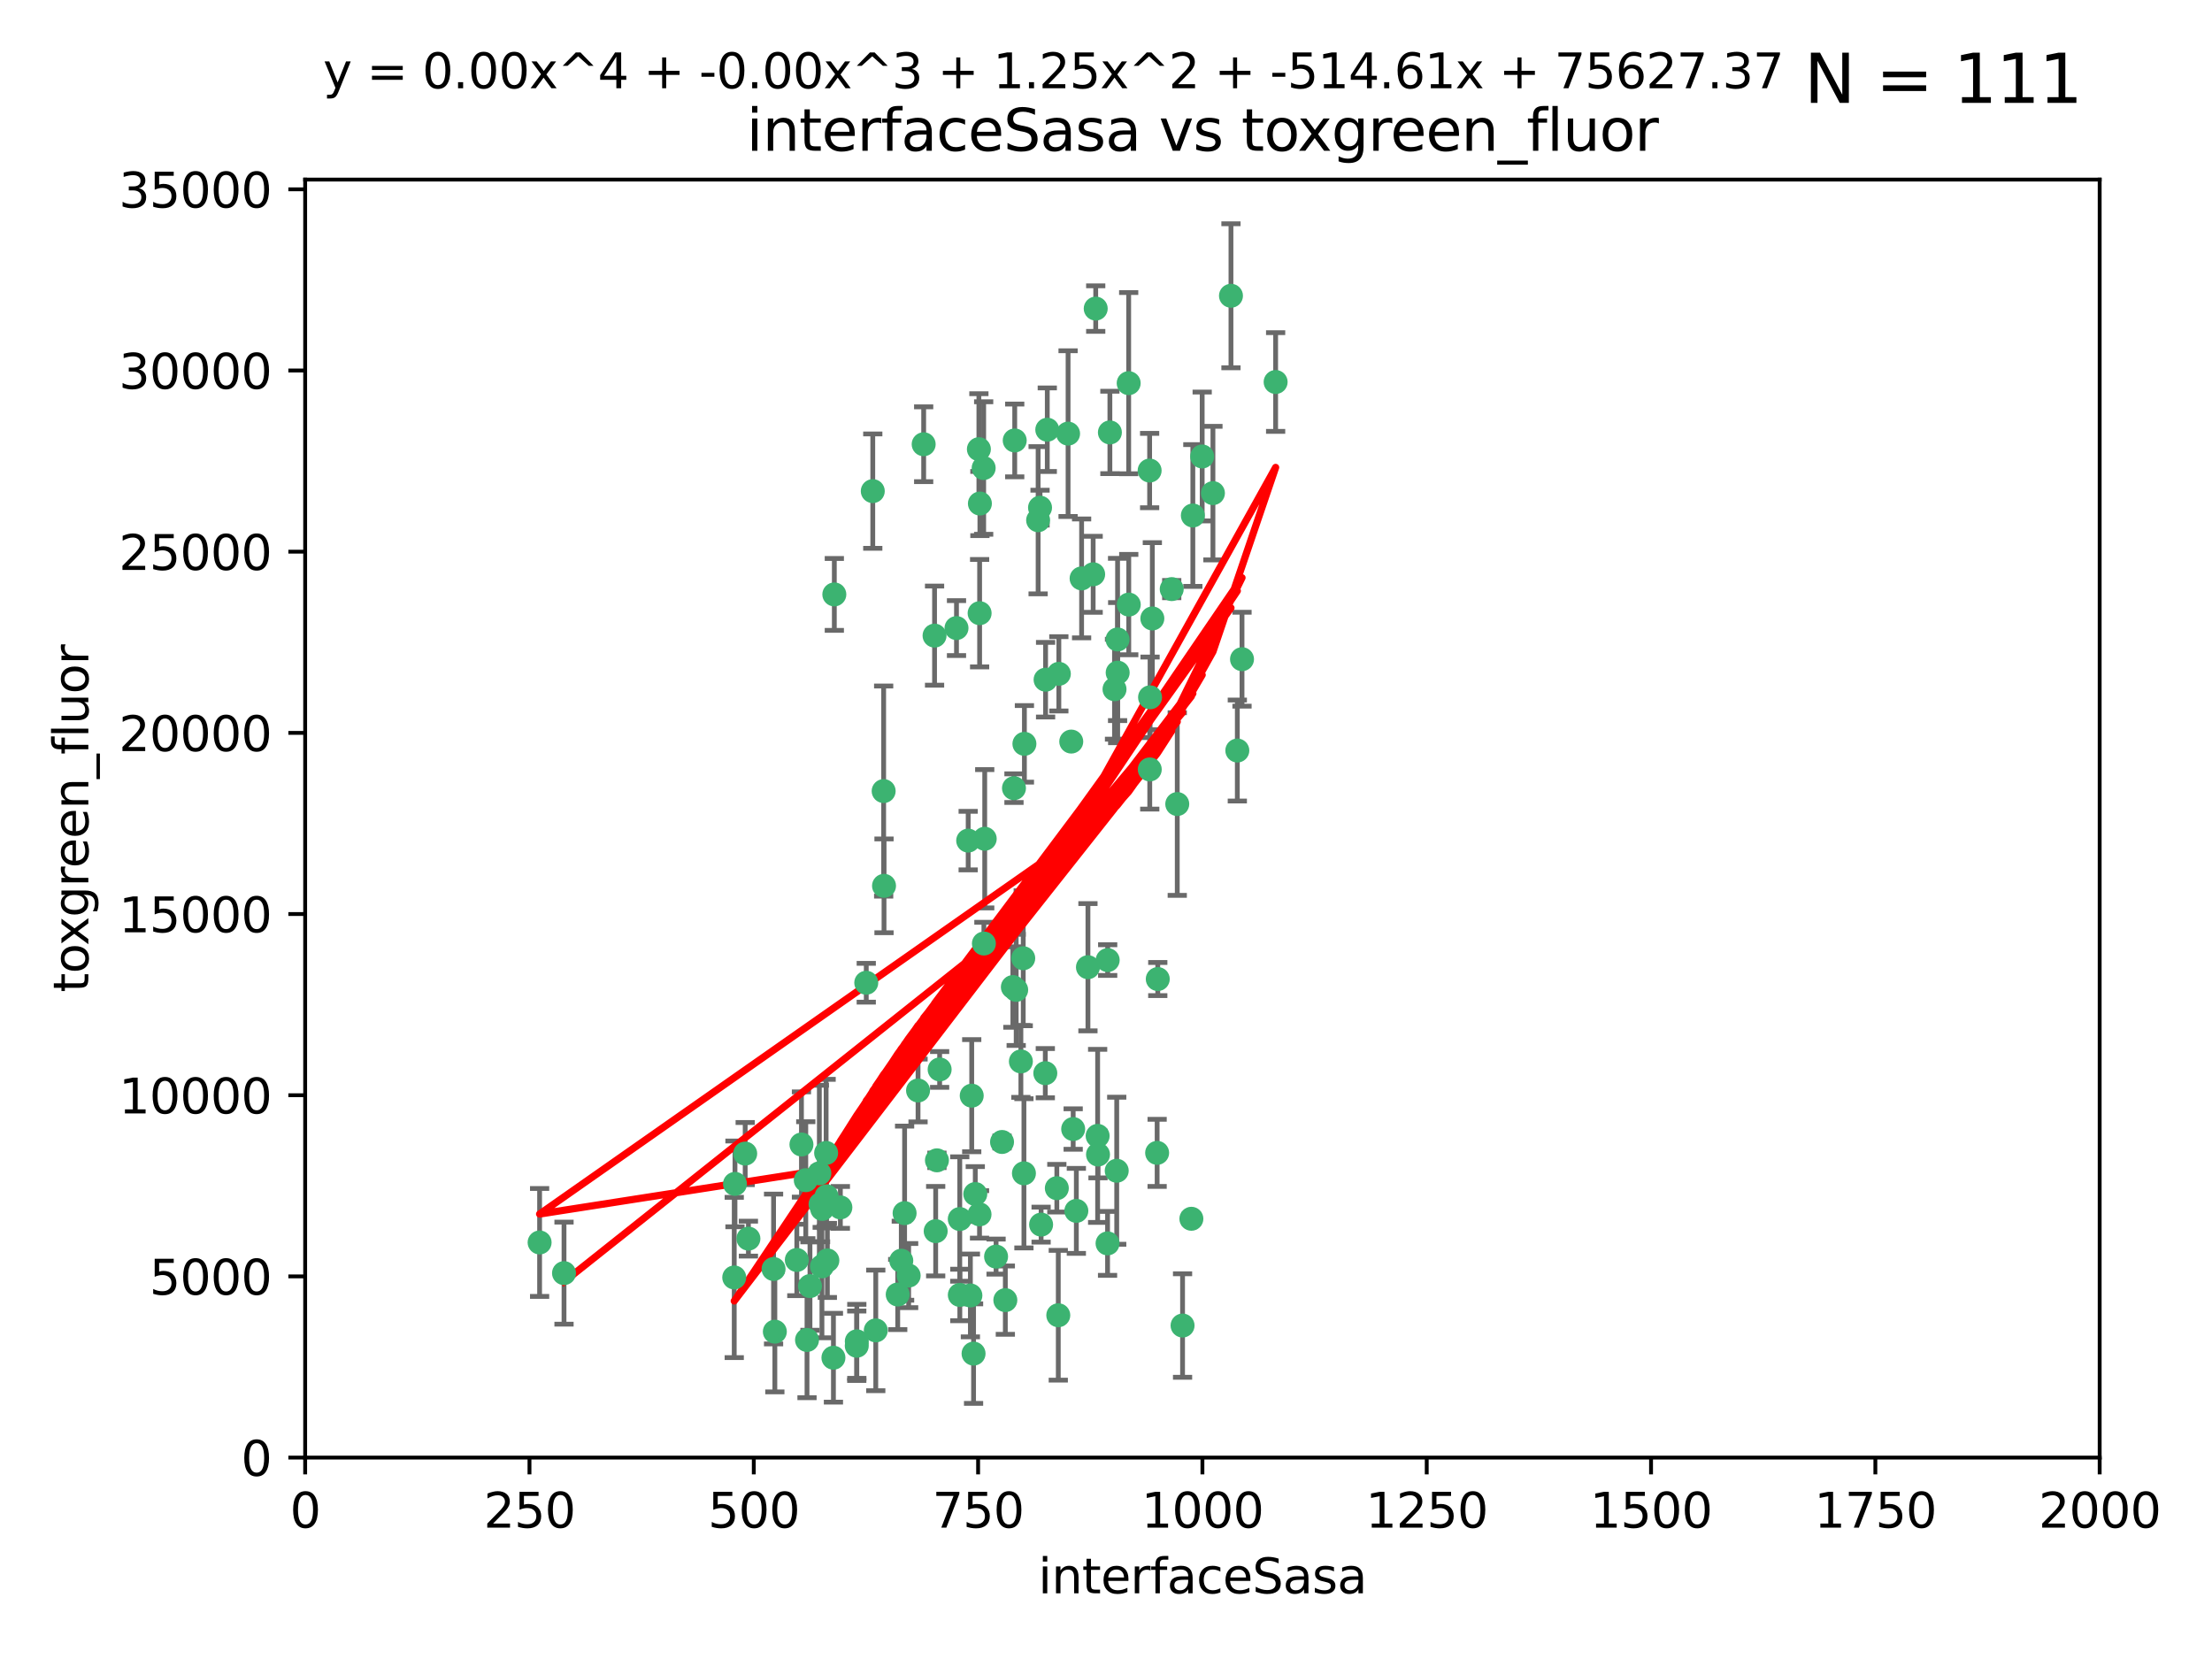 <?xml version="1.0" encoding="utf-8" standalone="no"?>
<!DOCTYPE svg PUBLIC "-//W3C//DTD SVG 1.1//EN"
  "http://www.w3.org/Graphics/SVG/1.1/DTD/svg11.dtd">
<svg xmlns:xlink="http://www.w3.org/1999/xlink" width="460.8pt" height="345.6pt" viewBox="0 0 460.8 345.6" xmlns="http://www.w3.org/2000/svg" version="1.1">
 <defs>
  <style type="text/css">*{stroke-linejoin: round; stroke-linecap: butt}</style>
 </defs>
 <g id="figure_1">
  <g id="patch_1">
   <path d="M 0 345.6 
L 460.8 345.6 
L 460.8 0 
L 0 0 
z
" style="fill: #ffffff"/>
  </g>
  <g id="axes_1">
   <g id="patch_2">
    <path d="M 63.571 303.64 
L 437.4 303.64 
L 437.4 37.411 
L 63.571 37.411 
z
" style="fill: #ffffff"/>
   </g>
   <g id="PathCollection_1">
    <defs>
     <path id="md711b1f400" d="M 0 1.118 
C 0.297 1.118 0.581 1 0.791 0.791 
C 1 0.581 1.118 0.297 1.118 0 
C 1.118 -0.297 1 -0.581 0.791 -0.791 
C 0.581 -1 0.297 -1.118 0 -1.118 
C -0.297 -1.118 -0.581 -1 -0.791 -0.791 
C -1 -0.581 -1.118 -0.297 -1.118 0 
C -1.118 0.297 -1 0.581 -0.791 0.791 
C -0.581 1 -0.297 1.118 0 1.118 
z
" style="stroke: #3cb371"/>
    </defs>
    <g clip-path="url(#pb8dde0ea9c)">
     <use xlink:href="#md711b1f400" x="239.489" y="98.026" style="fill: #3cb371; stroke: #3cb371"/>
     <use xlink:href="#md711b1f400" x="250.437" y="95.094" style="fill: #3cb371; stroke: #3cb371"/>
     <use xlink:href="#md711b1f400" x="218.168" y="89.516" style="fill: #3cb371; stroke: #3cb371"/>
     <use xlink:href="#md711b1f400" x="265.738" y="79.578" style="fill: #3cb371; stroke: #3cb371"/>
     <use xlink:href="#md711b1f400" x="252.676" y="102.727" style="fill: #3cb371; stroke: #3cb371"/>
     <use xlink:href="#md711b1f400" x="240.054" y="128.839" style="fill: #3cb371; stroke: #3cb371"/>
     <use xlink:href="#md711b1f400" x="258.734" y="137.321" style="fill: #3cb371; stroke: #3cb371"/>
     <use xlink:href="#md711b1f400" x="211.385" y="91.754" style="fill: #3cb371; stroke: #3cb371"/>
     <use xlink:href="#md711b1f400" x="235.142" y="125.947" style="fill: #3cb371; stroke: #3cb371"/>
     <use xlink:href="#md711b1f400" x="223.161" y="154.483" style="fill: #3cb371; stroke: #3cb371"/>
     <use xlink:href="#md711b1f400" x="248.491" y="107.386" style="fill: #3cb371; stroke: #3cb371"/>
     <use xlink:href="#md711b1f400" x="227.725" y="119.635" style="fill: #3cb371; stroke: #3cb371"/>
     <use xlink:href="#md711b1f400" x="235.125" y="79.819" style="fill: #3cb371; stroke: #3cb371"/>
     <use xlink:href="#md711b1f400" x="244.091" y="122.72" style="fill: #3cb371; stroke: #3cb371"/>
     <use xlink:href="#md711b1f400" x="241.185" y="203.953" style="fill: #3cb371; stroke: #3cb371"/>
     <use xlink:href="#md711b1f400" x="231.211" y="90.084" style="fill: #3cb371; stroke: #3cb371"/>
     <use xlink:href="#md711b1f400" x="213.404" y="154.954" style="fill: #3cb371; stroke: #3cb371"/>
     <use xlink:href="#md711b1f400" x="204.131" y="104.896" style="fill: #3cb371; stroke: #3cb371"/>
     <use xlink:href="#md711b1f400" x="257.757" y="156.348" style="fill: #3cb371; stroke: #3cb371"/>
     <use xlink:href="#md711b1f400" x="216.658" y="105.756" style="fill: #3cb371; stroke: #3cb371"/>
     <use xlink:href="#md711b1f400" x="204.916" y="97.498" style="fill: #3cb371; stroke: #3cb371"/>
     <use xlink:href="#md711b1f400" x="192.417" y="92.545" style="fill: #3cb371; stroke: #3cb371"/>
     <use xlink:href="#md711b1f400" x="222.501" y="90.332" style="fill: #3cb371; stroke: #3cb371"/>
     <use xlink:href="#md711b1f400" x="230.751" y="200.005" style="fill: #3cb371; stroke: #3cb371"/>
     <use xlink:href="#md711b1f400" x="199.256" y="130.84" style="fill: #3cb371; stroke: #3cb371"/>
     <use xlink:href="#md711b1f400" x="211.69" y="206.213" style="fill: #3cb371; stroke: #3cb371"/>
     <use xlink:href="#md711b1f400" x="216.882" y="255.109" style="fill: #3cb371; stroke: #3cb371"/>
     <use xlink:href="#md711b1f400" x="213.159" y="199.62" style="fill: #3cb371; stroke: #3cb371"/>
     <use xlink:href="#md711b1f400" x="216.26" y="108.373" style="fill: #3cb371; stroke: #3cb371"/>
     <use xlink:href="#md711b1f400" x="220.577" y="140.37" style="fill: #3cb371; stroke: #3cb371"/>
     <use xlink:href="#md711b1f400" x="203.92" y="93.572" style="fill: #3cb371; stroke: #3cb371"/>
     <use xlink:href="#md711b1f400" x="181.815" y="102.308" style="fill: #3cb371; stroke: #3cb371"/>
     <use xlink:href="#md711b1f400" x="204.073" y="127.738" style="fill: #3cb371; stroke: #3cb371"/>
     <use xlink:href="#md711b1f400" x="239.579" y="145.262" style="fill: #3cb371; stroke: #3cb371"/>
     <use xlink:href="#md711b1f400" x="232.833" y="140.122" style="fill: #3cb371; stroke: #3cb371"/>
     <use xlink:href="#md711b1f400" x="232.635" y="243.887" style="fill: #3cb371; stroke: #3cb371"/>
     <use xlink:href="#md711b1f400" x="210.998" y="205.621" style="fill: #3cb371; stroke: #3cb371"/>
     <use xlink:href="#md711b1f400" x="256.433" y="61.614" style="fill: #3cb371; stroke: #3cb371"/>
     <use xlink:href="#md711b1f400" x="194.686" y="132.411" style="fill: #3cb371; stroke: #3cb371"/>
     <use xlink:href="#md711b1f400" x="246.349" y="276.134" style="fill: #3cb371; stroke: #3cb371"/>
     <use xlink:href="#md711b1f400" x="199.937" y="253.947" style="fill: #3cb371; stroke: #3cb371"/>
     <use xlink:href="#md711b1f400" x="248.185" y="253.893" style="fill: #3cb371; stroke: #3cb371"/>
     <use xlink:href="#md711b1f400" x="220.157" y="247.522" style="fill: #3cb371; stroke: #3cb371"/>
     <use xlink:href="#md711b1f400" x="225.318" y="120.494" style="fill: #3cb371; stroke: #3cb371"/>
     <use xlink:href="#md711b1f400" x="180.458" y="204.723" style="fill: #3cb371; stroke: #3cb371"/>
     <use xlink:href="#md711b1f400" x="211.23" y="164.19" style="fill: #3cb371; stroke: #3cb371"/>
     <use xlink:href="#md711b1f400" x="232.811" y="133.213" style="fill: #3cb371; stroke: #3cb371"/>
     <use xlink:href="#md711b1f400" x="202.811" y="281.982" style="fill: #3cb371; stroke: #3cb371"/>
     <use xlink:href="#md711b1f400" x="239.516" y="160.289" style="fill: #3cb371; stroke: #3cb371"/>
     <use xlink:href="#md711b1f400" x="204.964" y="196.552" style="fill: #3cb371; stroke: #3cb371"/>
     <use xlink:href="#md711b1f400" x="212.669" y="221.118" style="fill: #3cb371; stroke: #3cb371"/>
     <use xlink:href="#md711b1f400" x="205.136" y="174.728" style="fill: #3cb371; stroke: #3cb371"/>
     <use xlink:href="#md711b1f400" x="228.258" y="64.285" style="fill: #3cb371; stroke: #3cb371"/>
     <use xlink:href="#md711b1f400" x="152.956" y="266.118" style="fill: #3cb371; stroke: #3cb371"/>
     <use xlink:href="#md711b1f400" x="223.562" y="235.198" style="fill: #3cb371; stroke: #3cb371"/>
     <use xlink:href="#md711b1f400" x="213.303" y="244.424" style="fill: #3cb371; stroke: #3cb371"/>
     <use xlink:href="#md711b1f400" x="161.148" y="264.357" style="fill: #3cb371; stroke: #3cb371"/>
     <use xlink:href="#md711b1f400" x="217.815" y="141.593" style="fill: #3cb371; stroke: #3cb371"/>
     <use xlink:href="#md711b1f400" x="201.69" y="175.112" style="fill: #3cb371; stroke: #3cb371"/>
     <use xlink:href="#md711b1f400" x="199.948" y="269.764" style="fill: #3cb371; stroke: #3cb371"/>
     <use xlink:href="#md711b1f400" x="175.066" y="251.524" style="fill: #3cb371; stroke: #3cb371"/>
     <use xlink:href="#md711b1f400" x="184.082" y="164.794" style="fill: #3cb371; stroke: #3cb371"/>
     <use xlink:href="#md711b1f400" x="207.501" y="261.772" style="fill: #3cb371; stroke: #3cb371"/>
     <use xlink:href="#md711b1f400" x="187.755" y="262.628" style="fill: #3cb371; stroke: #3cb371"/>
     <use xlink:href="#md711b1f400" x="172.357" y="262.571" style="fill: #3cb371; stroke: #3cb371"/>
     <use xlink:href="#md711b1f400" x="165.991" y="262.474" style="fill: #3cb371; stroke: #3cb371"/>
     <use xlink:href="#md711b1f400" x="232.174" y="143.576" style="fill: #3cb371; stroke: #3cb371"/>
     <use xlink:href="#md711b1f400" x="228.658" y="236.622" style="fill: #3cb371; stroke: #3cb371"/>
     <use xlink:href="#md711b1f400" x="167.858" y="245.856" style="fill: #3cb371; stroke: #3cb371"/>
     <use xlink:href="#md711b1f400" x="166.957" y="238.42" style="fill: #3cb371; stroke: #3cb371"/>
     <use xlink:href="#md711b1f400" x="202.15" y="269.867" style="fill: #3cb371; stroke: #3cb371"/>
     <use xlink:href="#md711b1f400" x="224.222" y="252.246" style="fill: #3cb371; stroke: #3cb371"/>
     <use xlink:href="#md711b1f400" x="228.736" y="240.511" style="fill: #3cb371; stroke: #3cb371"/>
     <use xlink:href="#md711b1f400" x="241.052" y="240.162" style="fill: #3cb371; stroke: #3cb371"/>
     <use xlink:href="#md711b1f400" x="230.725" y="259.022" style="fill: #3cb371; stroke: #3cb371"/>
     <use xlink:href="#md711b1f400" x="112.41" y="258.827" style="fill: #3cb371; stroke: #3cb371"/>
     <use xlink:href="#md711b1f400" x="171.281" y="251.838" style="fill: #3cb371; stroke: #3cb371"/>
     <use xlink:href="#md711b1f400" x="178.488" y="279.423" style="fill: #3cb371; stroke: #3cb371"/>
     <use xlink:href="#md711b1f400" x="245.245" y="167.495" style="fill: #3cb371; stroke: #3cb371"/>
     <use xlink:href="#md711b1f400" x="188.445" y="252.723" style="fill: #3cb371; stroke: #3cb371"/>
     <use xlink:href="#md711b1f400" x="217.757" y="223.562" style="fill: #3cb371; stroke: #3cb371"/>
     <use xlink:href="#md711b1f400" x="203.168" y="248.738" style="fill: #3cb371; stroke: #3cb371"/>
     <use xlink:href="#md711b1f400" x="170.686" y="244.428" style="fill: #3cb371; stroke: #3cb371"/>
     <use xlink:href="#md711b1f400" x="173.619" y="282.837" style="fill: #3cb371; stroke: #3cb371"/>
     <use xlink:href="#md711b1f400" x="172.183" y="249.211" style="fill: #3cb371; stroke: #3cb371"/>
     <use xlink:href="#md711b1f400" x="191.245" y="227.169" style="fill: #3cb371; stroke: #3cb371"/>
     <use xlink:href="#md711b1f400" x="178.479" y="280.344" style="fill: #3cb371; stroke: #3cb371"/>
     <use xlink:href="#md711b1f400" x="170.933" y="250.868" style="fill: #3cb371; stroke: #3cb371"/>
     <use xlink:href="#md711b1f400" x="220.46" y="273.991" style="fill: #3cb371; stroke: #3cb371"/>
     <use xlink:href="#md711b1f400" x="173.806" y="123.828" style="fill: #3cb371; stroke: #3cb371"/>
     <use xlink:href="#md711b1f400" x="209.43" y="270.841" style="fill: #3cb371; stroke: #3cb371"/>
     <use xlink:href="#md711b1f400" x="155.238" y="240.314" style="fill: #3cb371; stroke: #3cb371"/>
     <use xlink:href="#md711b1f400" x="161.415" y="277.409" style="fill: #3cb371; stroke: #3cb371"/>
     <use xlink:href="#md711b1f400" x="195.181" y="241.718" style="fill: #3cb371; stroke: #3cb371"/>
     <use xlink:href="#md711b1f400" x="168.116" y="279.141" style="fill: #3cb371; stroke: #3cb371"/>
     <use xlink:href="#md711b1f400" x="204.052" y="252.978" style="fill: #3cb371; stroke: #3cb371"/>
     <use xlink:href="#md711b1f400" x="155.909" y="258.029" style="fill: #3cb371; stroke: #3cb371"/>
     <use xlink:href="#md711b1f400" x="187.013" y="269.669" style="fill: #3cb371; stroke: #3cb371"/>
     <use xlink:href="#md711b1f400" x="195.744" y="222.785" style="fill: #3cb371; stroke: #3cb371"/>
     <use xlink:href="#md711b1f400" x="189.29" y="265.728" style="fill: #3cb371; stroke: #3cb371"/>
     <use xlink:href="#md711b1f400" x="182.439" y="277.145" style="fill: #3cb371; stroke: #3cb371"/>
     <use xlink:href="#md711b1f400" x="226.639" y="201.488" style="fill: #3cb371; stroke: #3cb371"/>
     <use xlink:href="#md711b1f400" x="208.742" y="237.895" style="fill: #3cb371; stroke: #3cb371"/>
     <use xlink:href="#md711b1f400" x="171.225" y="263.81" style="fill: #3cb371; stroke: #3cb371"/>
     <use xlink:href="#md711b1f400" x="184.157" y="184.534" style="fill: #3cb371; stroke: #3cb371"/>
     <use xlink:href="#md711b1f400" x="172.097" y="240.178" style="fill: #3cb371; stroke: #3cb371"/>
     <use xlink:href="#md711b1f400" x="153.109" y="246.624" style="fill: #3cb371; stroke: #3cb371"/>
     <use xlink:href="#md711b1f400" x="194.92" y="256.474" style="fill: #3cb371; stroke: #3cb371"/>
     <use xlink:href="#md711b1f400" x="168.733" y="267.91" style="fill: #3cb371; stroke: #3cb371"/>
     <use xlink:href="#md711b1f400" x="202.428" y="228.248" style="fill: #3cb371; stroke: #3cb371"/>
     <use xlink:href="#md711b1f400" x="117.494" y="265.217" style="fill: #3cb371; stroke: #3cb371"/>
    </g>
   </g>
   <g id="matplotlib.axis_1">
    <g id="xtick_1">
     <g id="line2d_1">
      <defs>
       <path id="m83017f6c49" d="M 0 0 
L 0 3.5 
" style="stroke: #000000; stroke-width: 0.8"/>
      </defs>
      <g>
       <use xlink:href="#m83017f6c49" x="63.571" y="303.64" style="stroke: #000000; stroke-width: 0.8"/>
      </g>
     </g>
     <g id="text_1">
      <!-- 0 -->
      <g transform="translate(60.39 318.238)scale(0.1 -0.1)">
       <defs>
        <path id="DejaVuSans-30" d="M 2034 4250 
Q 1547 4250 1301 3770 
Q 1056 3291 1056 2328 
Q 1056 1369 1301 889 
Q 1547 409 2034 409 
Q 2525 409 2770 889 
Q 3016 1369 3016 2328 
Q 3016 3291 2770 3770 
Q 2525 4250 2034 4250 
z
M 2034 4750 
Q 2819 4750 3233 4129 
Q 3647 3509 3647 2328 
Q 3647 1150 3233 529 
Q 2819 -91 2034 -91 
Q 1250 -91 836 529 
Q 422 1150 422 2328 
Q 422 3509 836 4129 
Q 1250 4750 2034 4750 
z
" transform="scale(0.016)"/>
       </defs>
       <use xlink:href="#DejaVuSans-30"/>
      </g>
     </g>
    </g>
    <g id="xtick_2">
     <g id="line2d_2">
      <g>
       <use xlink:href="#m83017f6c49" x="110.3" y="303.64" style="stroke: #000000; stroke-width: 0.8"/>
      </g>
     </g>
     <g id="text_2">
      <!-- 250 -->
      <g transform="translate(100.756 318.238)scale(0.1 -0.1)">
       <defs>
        <path id="DejaVuSans-32" d="M 1228 531 
L 3431 531 
L 3431 0 
L 469 0 
L 469 531 
Q 828 903 1448 1529 
Q 2069 2156 2228 2338 
Q 2531 2678 2651 2914 
Q 2772 3150 2772 3378 
Q 2772 3750 2511 3984 
Q 2250 4219 1831 4219 
Q 1534 4219 1204 4116 
Q 875 4013 500 3803 
L 500 4441 
Q 881 4594 1212 4672 
Q 1544 4750 1819 4750 
Q 2544 4750 2975 4387 
Q 3406 4025 3406 3419 
Q 3406 3131 3298 2873 
Q 3191 2616 2906 2266 
Q 2828 2175 2409 1742 
Q 1991 1309 1228 531 
z
" transform="scale(0.016)"/>
        <path id="DejaVuSans-35" d="M 691 4666 
L 3169 4666 
L 3169 4134 
L 1269 4134 
L 1269 2991 
Q 1406 3038 1543 3061 
Q 1681 3084 1819 3084 
Q 2600 3084 3056 2656 
Q 3513 2228 3513 1497 
Q 3513 744 3044 326 
Q 2575 -91 1722 -91 
Q 1428 -91 1123 -41 
Q 819 9 494 109 
L 494 744 
Q 775 591 1075 516 
Q 1375 441 1709 441 
Q 2250 441 2565 725 
Q 2881 1009 2881 1497 
Q 2881 1984 2565 2268 
Q 2250 2553 1709 2553 
Q 1456 2553 1204 2497 
Q 953 2441 691 2322 
L 691 4666 
z
" transform="scale(0.016)"/>
       </defs>
       <use xlink:href="#DejaVuSans-32"/>
       <use xlink:href="#DejaVuSans-35" x="63.623"/>
       <use xlink:href="#DejaVuSans-30" x="127.246"/>
      </g>
     </g>
    </g>
    <g id="xtick_3">
     <g id="line2d_3">
      <g>
       <use xlink:href="#m83017f6c49" x="157.028" y="303.64" style="stroke: #000000; stroke-width: 0.8"/>
      </g>
     </g>
     <g id="text_3">
      <!-- 500 -->
      <g transform="translate(147.485 318.238)scale(0.1 -0.1)">
       <use xlink:href="#DejaVuSans-35"/>
       <use xlink:href="#DejaVuSans-30" x="63.623"/>
       <use xlink:href="#DejaVuSans-30" x="127.246"/>
      </g>
     </g>
    </g>
    <g id="xtick_4">
     <g id="line2d_4">
      <g>
       <use xlink:href="#m83017f6c49" x="203.757" y="303.64" style="stroke: #000000; stroke-width: 0.8"/>
      </g>
     </g>
     <g id="text_4">
      <!-- 750 -->
      <g transform="translate(194.213 318.238)scale(0.1 -0.1)">
       <defs>
        <path id="DejaVuSans-37" d="M 525 4666 
L 3525 4666 
L 3525 4397 
L 1831 0 
L 1172 0 
L 2766 4134 
L 525 4134 
L 525 4666 
z
" transform="scale(0.016)"/>
       </defs>
       <use xlink:href="#DejaVuSans-37"/>
       <use xlink:href="#DejaVuSans-35" x="63.623"/>
       <use xlink:href="#DejaVuSans-30" x="127.246"/>
      </g>
     </g>
    </g>
    <g id="xtick_5">
     <g id="line2d_5">
      <g>
       <use xlink:href="#m83017f6c49" x="250.486" y="303.64" style="stroke: #000000; stroke-width: 0.8"/>
      </g>
     </g>
     <g id="text_5">
      <!-- 1000 -->
      <g transform="translate(237.761 318.238)scale(0.1 -0.1)">
       <defs>
        <path id="DejaVuSans-31" d="M 794 531 
L 1825 531 
L 1825 4091 
L 703 3866 
L 703 4441 
L 1819 4666 
L 2450 4666 
L 2450 531 
L 3481 531 
L 3481 0 
L 794 0 
L 794 531 
z
" transform="scale(0.016)"/>
       </defs>
       <use xlink:href="#DejaVuSans-31"/>
       <use xlink:href="#DejaVuSans-30" x="63.623"/>
       <use xlink:href="#DejaVuSans-30" x="127.246"/>
       <use xlink:href="#DejaVuSans-30" x="190.869"/>
      </g>
     </g>
    </g>
    <g id="xtick_6">
     <g id="line2d_6">
      <g>
       <use xlink:href="#m83017f6c49" x="297.214" y="303.64" style="stroke: #000000; stroke-width: 0.8"/>
      </g>
     </g>
     <g id="text_6">
      <!-- 1250 -->
      <g transform="translate(284.489 318.238)scale(0.1 -0.1)">
       <use xlink:href="#DejaVuSans-31"/>
       <use xlink:href="#DejaVuSans-32" x="63.623"/>
       <use xlink:href="#DejaVuSans-35" x="127.246"/>
       <use xlink:href="#DejaVuSans-30" x="190.869"/>
      </g>
     </g>
    </g>
    <g id="xtick_7">
     <g id="line2d_7">
      <g>
       <use xlink:href="#m83017f6c49" x="343.943" y="303.64" style="stroke: #000000; stroke-width: 0.8"/>
      </g>
     </g>
     <g id="text_7">
      <!-- 1500 -->
      <g transform="translate(331.218 318.238)scale(0.1 -0.1)">
       <use xlink:href="#DejaVuSans-31"/>
       <use xlink:href="#DejaVuSans-35" x="63.623"/>
       <use xlink:href="#DejaVuSans-30" x="127.246"/>
       <use xlink:href="#DejaVuSans-30" x="190.869"/>
      </g>
     </g>
    </g>
    <g id="xtick_8">
     <g id="line2d_8">
      <g>
       <use xlink:href="#m83017f6c49" x="390.671" y="303.64" style="stroke: #000000; stroke-width: 0.8"/>
      </g>
     </g>
     <g id="text_8">
      <!-- 1750 -->
      <g transform="translate(377.946 318.238)scale(0.1 -0.1)">
       <use xlink:href="#DejaVuSans-31"/>
       <use xlink:href="#DejaVuSans-37" x="63.623"/>
       <use xlink:href="#DejaVuSans-35" x="127.246"/>
       <use xlink:href="#DejaVuSans-30" x="190.869"/>
      </g>
     </g>
    </g>
    <g id="xtick_9">
     <g id="line2d_9">
      <g>
       <use xlink:href="#m83017f6c49" x="437.4" y="303.64" style="stroke: #000000; stroke-width: 0.8"/>
      </g>
     </g>
     <g id="text_9">
      <!-- 2000 -->
      <g transform="translate(424.675 318.238)scale(0.1 -0.1)">
       <use xlink:href="#DejaVuSans-32"/>
       <use xlink:href="#DejaVuSans-30" x="63.623"/>
       <use xlink:href="#DejaVuSans-30" x="127.246"/>
       <use xlink:href="#DejaVuSans-30" x="190.869"/>
      </g>
     </g>
    </g>
    <g id="text_10">
     <!-- interfaceSasa -->
     <g transform="translate(216.279 331.917)scale(0.1 -0.1)">
      <defs>
       <path id="DejaVuSans-69" d="M 603 3500 
L 1178 3500 
L 1178 0 
L 603 0 
L 603 3500 
z
M 603 4863 
L 1178 4863 
L 1178 4134 
L 603 4134 
L 603 4863 
z
" transform="scale(0.016)"/>
       <path id="DejaVuSans-6e" d="M 3513 2113 
L 3513 0 
L 2938 0 
L 2938 2094 
Q 2938 2591 2744 2837 
Q 2550 3084 2163 3084 
Q 1697 3084 1428 2787 
Q 1159 2491 1159 1978 
L 1159 0 
L 581 0 
L 581 3500 
L 1159 3500 
L 1159 2956 
Q 1366 3272 1645 3428 
Q 1925 3584 2291 3584 
Q 2894 3584 3203 3211 
Q 3513 2838 3513 2113 
z
" transform="scale(0.016)"/>
       <path id="DejaVuSans-74" d="M 1172 4494 
L 1172 3500 
L 2356 3500 
L 2356 3053 
L 1172 3053 
L 1172 1153 
Q 1172 725 1289 603 
Q 1406 481 1766 481 
L 2356 481 
L 2356 0 
L 1766 0 
Q 1100 0 847 248 
Q 594 497 594 1153 
L 594 3053 
L 172 3053 
L 172 3500 
L 594 3500 
L 594 4494 
L 1172 4494 
z
" transform="scale(0.016)"/>
       <path id="DejaVuSans-65" d="M 3597 1894 
L 3597 1613 
L 953 1613 
Q 991 1019 1311 708 
Q 1631 397 2203 397 
Q 2534 397 2845 478 
Q 3156 559 3463 722 
L 3463 178 
Q 3153 47 2828 -22 
Q 2503 -91 2169 -91 
Q 1331 -91 842 396 
Q 353 884 353 1716 
Q 353 2575 817 3079 
Q 1281 3584 2069 3584 
Q 2775 3584 3186 3129 
Q 3597 2675 3597 1894 
z
M 3022 2063 
Q 3016 2534 2758 2815 
Q 2500 3097 2075 3097 
Q 1594 3097 1305 2825 
Q 1016 2553 972 2059 
L 3022 2063 
z
" transform="scale(0.016)"/>
       <path id="DejaVuSans-72" d="M 2631 2963 
Q 2534 3019 2420 3045 
Q 2306 3072 2169 3072 
Q 1681 3072 1420 2755 
Q 1159 2438 1159 1844 
L 1159 0 
L 581 0 
L 581 3500 
L 1159 3500 
L 1159 2956 
Q 1341 3275 1631 3429 
Q 1922 3584 2338 3584 
Q 2397 3584 2469 3576 
Q 2541 3569 2628 3553 
L 2631 2963 
z
" transform="scale(0.016)"/>
       <path id="DejaVuSans-66" d="M 2375 4863 
L 2375 4384 
L 1825 4384 
Q 1516 4384 1395 4259 
Q 1275 4134 1275 3809 
L 1275 3500 
L 2222 3500 
L 2222 3053 
L 1275 3053 
L 1275 0 
L 697 0 
L 697 3053 
L 147 3053 
L 147 3500 
L 697 3500 
L 697 3744 
Q 697 4328 969 4595 
Q 1241 4863 1831 4863 
L 2375 4863 
z
" transform="scale(0.016)"/>
       <path id="DejaVuSans-61" d="M 2194 1759 
Q 1497 1759 1228 1600 
Q 959 1441 959 1056 
Q 959 750 1161 570 
Q 1363 391 1709 391 
Q 2188 391 2477 730 
Q 2766 1069 2766 1631 
L 2766 1759 
L 2194 1759 
z
M 3341 1997 
L 3341 0 
L 2766 0 
L 2766 531 
Q 2569 213 2275 61 
Q 1981 -91 1556 -91 
Q 1019 -91 701 211 
Q 384 513 384 1019 
Q 384 1609 779 1909 
Q 1175 2209 1959 2209 
L 2766 2209 
L 2766 2266 
Q 2766 2663 2505 2880 
Q 2244 3097 1772 3097 
Q 1472 3097 1187 3025 
Q 903 2953 641 2809 
L 641 3341 
Q 956 3463 1253 3523 
Q 1550 3584 1831 3584 
Q 2591 3584 2966 3190 
Q 3341 2797 3341 1997 
z
" transform="scale(0.016)"/>
       <path id="DejaVuSans-63" d="M 3122 3366 
L 3122 2828 
Q 2878 2963 2633 3030 
Q 2388 3097 2138 3097 
Q 1578 3097 1268 2742 
Q 959 2388 959 1747 
Q 959 1106 1268 751 
Q 1578 397 2138 397 
Q 2388 397 2633 464 
Q 2878 531 3122 666 
L 3122 134 
Q 2881 22 2623 -34 
Q 2366 -91 2075 -91 
Q 1284 -91 818 406 
Q 353 903 353 1747 
Q 353 2603 823 3093 
Q 1294 3584 2113 3584 
Q 2378 3584 2631 3529 
Q 2884 3475 3122 3366 
z
" transform="scale(0.016)"/>
       <path id="DejaVuSans-53" d="M 3425 4513 
L 3425 3897 
Q 3066 4069 2747 4153 
Q 2428 4238 2131 4238 
Q 1616 4238 1336 4038 
Q 1056 3838 1056 3469 
Q 1056 3159 1242 3001 
Q 1428 2844 1947 2747 
L 2328 2669 
Q 3034 2534 3370 2195 
Q 3706 1856 3706 1288 
Q 3706 609 3251 259 
Q 2797 -91 1919 -91 
Q 1588 -91 1214 -16 
Q 841 59 441 206 
L 441 856 
Q 825 641 1194 531 
Q 1563 422 1919 422 
Q 2459 422 2753 634 
Q 3047 847 3047 1241 
Q 3047 1584 2836 1778 
Q 2625 1972 2144 2069 
L 1759 2144 
Q 1053 2284 737 2584 
Q 422 2884 422 3419 
Q 422 4038 858 4394 
Q 1294 4750 2059 4750 
Q 2388 4750 2728 4690 
Q 3069 4631 3425 4513 
z
" transform="scale(0.016)"/>
       <path id="DejaVuSans-73" d="M 2834 3397 
L 2834 2853 
Q 2591 2978 2328 3040 
Q 2066 3103 1784 3103 
Q 1356 3103 1142 2972 
Q 928 2841 928 2578 
Q 928 2378 1081 2264 
Q 1234 2150 1697 2047 
L 1894 2003 
Q 2506 1872 2764 1633 
Q 3022 1394 3022 966 
Q 3022 478 2636 193 
Q 2250 -91 1575 -91 
Q 1294 -91 989 -36 
Q 684 19 347 128 
L 347 722 
Q 666 556 975 473 
Q 1284 391 1588 391 
Q 1994 391 2212 530 
Q 2431 669 2431 922 
Q 2431 1156 2273 1281 
Q 2116 1406 1581 1522 
L 1381 1569 
Q 847 1681 609 1914 
Q 372 2147 372 2553 
Q 372 3047 722 3315 
Q 1072 3584 1716 3584 
Q 2034 3584 2315 3537 
Q 2597 3491 2834 3397 
z
" transform="scale(0.016)"/>
      </defs>
      <use xlink:href="#DejaVuSans-69"/>
      <use xlink:href="#DejaVuSans-6e" x="27.783"/>
      <use xlink:href="#DejaVuSans-74" x="91.162"/>
      <use xlink:href="#DejaVuSans-65" x="130.371"/>
      <use xlink:href="#DejaVuSans-72" x="191.895"/>
      <use xlink:href="#DejaVuSans-66" x="233.008"/>
      <use xlink:href="#DejaVuSans-61" x="268.213"/>
      <use xlink:href="#DejaVuSans-63" x="329.492"/>
      <use xlink:href="#DejaVuSans-65" x="384.473"/>
      <use xlink:href="#DejaVuSans-53" x="445.996"/>
      <use xlink:href="#DejaVuSans-61" x="509.473"/>
      <use xlink:href="#DejaVuSans-73" x="570.752"/>
      <use xlink:href="#DejaVuSans-61" x="622.852"/>
     </g>
    </g>
   </g>
   <g id="matplotlib.axis_2">
    <g id="ytick_1">
     <g id="line2d_10">
      <defs>
       <path id="mf8a9f89411" d="M 0 0 
L -3.5 0 
" style="stroke: #000000; stroke-width: 0.8"/>
      </defs>
      <g>
       <use xlink:href="#mf8a9f89411" x="63.571" y="303.64" style="stroke: #000000; stroke-width: 0.8"/>
      </g>
     </g>
     <g id="text_11">
      <!-- 0 -->
      <g transform="translate(50.209 307.439)scale(0.1 -0.1)">
       <use xlink:href="#DejaVuSans-30"/>
      </g>
     </g>
    </g>
    <g id="ytick_2">
     <g id="line2d_11">
      <g>
       <use xlink:href="#mf8a9f89411" x="63.571" y="265.897" style="stroke: #000000; stroke-width: 0.8"/>
      </g>
     </g>
     <g id="text_12">
      <!-- 5000 -->
      <g transform="translate(31.121 269.696)scale(0.1 -0.1)">
       <use xlink:href="#DejaVuSans-35"/>
       <use xlink:href="#DejaVuSans-30" x="63.623"/>
       <use xlink:href="#DejaVuSans-30" x="127.246"/>
       <use xlink:href="#DejaVuSans-30" x="190.869"/>
      </g>
     </g>
    </g>
    <g id="ytick_3">
     <g id="line2d_12">
      <g>
       <use xlink:href="#mf8a9f89411" x="63.571" y="228.154" style="stroke: #000000; stroke-width: 0.8"/>
      </g>
     </g>
     <g id="text_13">
      <!-- 10000 -->
      <g transform="translate(24.759 231.953)scale(0.1 -0.1)">
       <use xlink:href="#DejaVuSans-31"/>
       <use xlink:href="#DejaVuSans-30" x="63.623"/>
       <use xlink:href="#DejaVuSans-30" x="127.246"/>
       <use xlink:href="#DejaVuSans-30" x="190.869"/>
       <use xlink:href="#DejaVuSans-30" x="254.492"/>
      </g>
     </g>
    </g>
    <g id="ytick_4">
     <g id="line2d_13">
      <g>
       <use xlink:href="#mf8a9f89411" x="63.571" y="190.411" style="stroke: #000000; stroke-width: 0.8"/>
      </g>
     </g>
     <g id="text_14">
      <!-- 15000 -->
      <g transform="translate(24.759 194.21)scale(0.1 -0.1)">
       <use xlink:href="#DejaVuSans-31"/>
       <use xlink:href="#DejaVuSans-35" x="63.623"/>
       <use xlink:href="#DejaVuSans-30" x="127.246"/>
       <use xlink:href="#DejaVuSans-30" x="190.869"/>
       <use xlink:href="#DejaVuSans-30" x="254.492"/>
      </g>
     </g>
    </g>
    <g id="ytick_5">
     <g id="line2d_14">
      <g>
       <use xlink:href="#mf8a9f89411" x="63.571" y="152.668" style="stroke: #000000; stroke-width: 0.8"/>
      </g>
     </g>
     <g id="text_15">
      <!-- 20000 -->
      <g transform="translate(24.759 156.467)scale(0.1 -0.1)">
       <use xlink:href="#DejaVuSans-32"/>
       <use xlink:href="#DejaVuSans-30" x="63.623"/>
       <use xlink:href="#DejaVuSans-30" x="127.246"/>
       <use xlink:href="#DejaVuSans-30" x="190.869"/>
       <use xlink:href="#DejaVuSans-30" x="254.492"/>
      </g>
     </g>
    </g>
    <g id="ytick_6">
     <g id="line2d_15">
      <g>
       <use xlink:href="#mf8a9f89411" x="63.571" y="114.925" style="stroke: #000000; stroke-width: 0.8"/>
      </g>
     </g>
     <g id="text_16">
      <!-- 25000 -->
      <g transform="translate(24.759 118.724)scale(0.1 -0.1)">
       <use xlink:href="#DejaVuSans-32"/>
       <use xlink:href="#DejaVuSans-35" x="63.623"/>
       <use xlink:href="#DejaVuSans-30" x="127.246"/>
       <use xlink:href="#DejaVuSans-30" x="190.869"/>
       <use xlink:href="#DejaVuSans-30" x="254.492"/>
      </g>
     </g>
    </g>
    <g id="ytick_7">
     <g id="line2d_16">
      <g>
       <use xlink:href="#mf8a9f89411" x="63.571" y="77.181" style="stroke: #000000; stroke-width: 0.8"/>
      </g>
     </g>
     <g id="text_17">
      <!-- 30000 -->
      <g transform="translate(24.759 80.981)scale(0.1 -0.1)">
       <defs>
        <path id="DejaVuSans-33" d="M 2597 2516 
Q 3050 2419 3304 2112 
Q 3559 1806 3559 1356 
Q 3559 666 3084 287 
Q 2609 -91 1734 -91 
Q 1441 -91 1130 -33 
Q 819 25 488 141 
L 488 750 
Q 750 597 1062 519 
Q 1375 441 1716 441 
Q 2309 441 2620 675 
Q 2931 909 2931 1356 
Q 2931 1769 2642 2001 
Q 2353 2234 1838 2234 
L 1294 2234 
L 1294 2753 
L 1863 2753 
Q 2328 2753 2575 2939 
Q 2822 3125 2822 3475 
Q 2822 3834 2567 4026 
Q 2313 4219 1838 4219 
Q 1578 4219 1281 4162 
Q 984 4106 628 3988 
L 628 4550 
Q 988 4650 1302 4700 
Q 1616 4750 1894 4750 
Q 2613 4750 3031 4423 
Q 3450 4097 3450 3541 
Q 3450 3153 3228 2886 
Q 3006 2619 2597 2516 
z
" transform="scale(0.016)"/>
       </defs>
       <use xlink:href="#DejaVuSans-33"/>
       <use xlink:href="#DejaVuSans-30" x="63.623"/>
       <use xlink:href="#DejaVuSans-30" x="127.246"/>
       <use xlink:href="#DejaVuSans-30" x="190.869"/>
       <use xlink:href="#DejaVuSans-30" x="254.492"/>
      </g>
     </g>
    </g>
    <g id="ytick_8">
     <g id="line2d_17">
      <g>
       <use xlink:href="#mf8a9f89411" x="63.571" y="39.438" style="stroke: #000000; stroke-width: 0.8"/>
      </g>
     </g>
     <g id="text_18">
      <!-- 35000 -->
      <g transform="translate(24.759 43.238)scale(0.1 -0.1)">
       <use xlink:href="#DejaVuSans-33"/>
       <use xlink:href="#DejaVuSans-35" x="63.623"/>
       <use xlink:href="#DejaVuSans-30" x="127.246"/>
       <use xlink:href="#DejaVuSans-30" x="190.869"/>
       <use xlink:href="#DejaVuSans-30" x="254.492"/>
      </g>
     </g>
    </g>
    <g id="text_19">
     <!-- toxgreen_fluor -->
     <g transform="translate(18.401 206.72)rotate(-90)scale(0.1 -0.1)">
      <defs>
       <path id="DejaVuSans-6f" d="M 1959 3097 
Q 1497 3097 1228 2736 
Q 959 2375 959 1747 
Q 959 1119 1226 758 
Q 1494 397 1959 397 
Q 2419 397 2687 759 
Q 2956 1122 2956 1747 
Q 2956 2369 2687 2733 
Q 2419 3097 1959 3097 
z
M 1959 3584 
Q 2709 3584 3137 3096 
Q 3566 2609 3566 1747 
Q 3566 888 3137 398 
Q 2709 -91 1959 -91 
Q 1206 -91 779 398 
Q 353 888 353 1747 
Q 353 2609 779 3096 
Q 1206 3584 1959 3584 
z
" transform="scale(0.016)"/>
       <path id="DejaVuSans-78" d="M 3513 3500 
L 2247 1797 
L 3578 0 
L 2900 0 
L 1881 1375 
L 863 0 
L 184 0 
L 1544 1831 
L 300 3500 
L 978 3500 
L 1906 2253 
L 2834 3500 
L 3513 3500 
z
" transform="scale(0.016)"/>
       <path id="DejaVuSans-67" d="M 2906 1791 
Q 2906 2416 2648 2759 
Q 2391 3103 1925 3103 
Q 1463 3103 1205 2759 
Q 947 2416 947 1791 
Q 947 1169 1205 825 
Q 1463 481 1925 481 
Q 2391 481 2648 825 
Q 2906 1169 2906 1791 
z
M 3481 434 
Q 3481 -459 3084 -895 
Q 2688 -1331 1869 -1331 
Q 1566 -1331 1297 -1286 
Q 1028 -1241 775 -1147 
L 775 -588 
Q 1028 -725 1275 -790 
Q 1522 -856 1778 -856 
Q 2344 -856 2625 -561 
Q 2906 -266 2906 331 
L 2906 616 
Q 2728 306 2450 153 
Q 2172 0 1784 0 
Q 1141 0 747 490 
Q 353 981 353 1791 
Q 353 2603 747 3093 
Q 1141 3584 1784 3584 
Q 2172 3584 2450 3431 
Q 2728 3278 2906 2969 
L 2906 3500 
L 3481 3500 
L 3481 434 
z
" transform="scale(0.016)"/>
       <path id="DejaVuSans-5f" d="M 3263 -1063 
L 3263 -1509 
L -63 -1509 
L -63 -1063 
L 3263 -1063 
z
" transform="scale(0.016)"/>
       <path id="DejaVuSans-6c" d="M 603 4863 
L 1178 4863 
L 1178 0 
L 603 0 
L 603 4863 
z
" transform="scale(0.016)"/>
       <path id="DejaVuSans-75" d="M 544 1381 
L 544 3500 
L 1119 3500 
L 1119 1403 
Q 1119 906 1312 657 
Q 1506 409 1894 409 
Q 2359 409 2629 706 
Q 2900 1003 2900 1516 
L 2900 3500 
L 3475 3500 
L 3475 0 
L 2900 0 
L 2900 538 
Q 2691 219 2414 64 
Q 2138 -91 1772 -91 
Q 1169 -91 856 284 
Q 544 659 544 1381 
z
M 1991 3584 
L 1991 3584 
z
" transform="scale(0.016)"/>
      </defs>
      <use xlink:href="#DejaVuSans-74"/>
      <use xlink:href="#DejaVuSans-6f" x="39.209"/>
      <use xlink:href="#DejaVuSans-78" x="97.266"/>
      <use xlink:href="#DejaVuSans-67" x="156.445"/>
      <use xlink:href="#DejaVuSans-72" x="219.922"/>
      <use xlink:href="#DejaVuSans-65" x="258.785"/>
      <use xlink:href="#DejaVuSans-65" x="320.309"/>
      <use xlink:href="#DejaVuSans-6e" x="381.832"/>
      <use xlink:href="#DejaVuSans-5f" x="445.211"/>
      <use xlink:href="#DejaVuSans-66" x="495.211"/>
      <use xlink:href="#DejaVuSans-6c" x="530.416"/>
      <use xlink:href="#DejaVuSans-75" x="558.199"/>
      <use xlink:href="#DejaVuSans-6f" x="621.578"/>
      <use xlink:href="#DejaVuSans-72" x="682.76"/>
     </g>
    </g>
   </g>
   <g id="LineCollection_1">
    <path d="M 239.489 105.772 
L 239.489 90.281 
" clip-path="url(#pb8dde0ea9c)" style="fill: none; stroke: #696969"/>
    <path d="M 250.437 108.514 
L 250.437 81.675 
" clip-path="url(#pb8dde0ea9c)" style="fill: none; stroke: #696969"/>
    <path d="M 218.168 98.217 
L 218.168 80.815 
" clip-path="url(#pb8dde0ea9c)" style="fill: none; stroke: #696969"/>
    <path d="M 265.738 89.863 
L 265.738 69.294 
" clip-path="url(#pb8dde0ea9c)" style="fill: none; stroke: #696969"/>
    <path d="M 252.676 116.638 
L 252.676 88.815 
" clip-path="url(#pb8dde0ea9c)" style="fill: none; stroke: #696969"/>
    <path d="M 240.054 144.637 
L 240.054 113.041 
" clip-path="url(#pb8dde0ea9c)" style="fill: none; stroke: #696969"/>
    <path d="M 258.734 147.102 
L 258.734 127.541 
" clip-path="url(#pb8dde0ea9c)" style="fill: none; stroke: #696969"/>
    <path d="M 211.385 99.334 
L 211.385 84.174 
" clip-path="url(#pb8dde0ea9c)" style="fill: none; stroke: #696969"/>
    <path d="M 235.142 136.397 
L 235.142 115.497 
" clip-path="url(#pb8dde0ea9c)" style="fill: none; stroke: #696969"/>
    <path d="M 223.161 155.048 
L 223.161 153.918 
" clip-path="url(#pb8dde0ea9c)" style="fill: none; stroke: #696969"/>
    <path d="M 248.491 122.155 
L 248.491 92.617 
" clip-path="url(#pb8dde0ea9c)" style="fill: none; stroke: #696969"/>
    <path d="M 227.725 127.554 
L 227.725 111.717 
" clip-path="url(#pb8dde0ea9c)" style="fill: none; stroke: #696969"/>
    <path d="M 235.125 98.693 
L 235.125 60.945 
" clip-path="url(#pb8dde0ea9c)" style="fill: none; stroke: #696969"/>
    <path d="M 244.091 124.514 
L 244.091 120.926 
" clip-path="url(#pb8dde0ea9c)" style="fill: none; stroke: #696969"/>
    <path d="M 241.185 207.405 
L 241.185 200.501 
" clip-path="url(#pb8dde0ea9c)" style="fill: none; stroke: #696969"/>
    <path d="M 231.211 98.668 
L 231.211 81.501 
" clip-path="url(#pb8dde0ea9c)" style="fill: none; stroke: #696969"/>
    <path d="M 213.404 162.929 
L 213.404 146.979 
" clip-path="url(#pb8dde0ea9c)" style="fill: none; stroke: #696969"/>
    <path d="M 204.131 111.578 
L 204.131 98.214 
" clip-path="url(#pb8dde0ea9c)" style="fill: none; stroke: #696969"/>
    <path d="M 257.757 166.868 
L 257.757 145.829 
" clip-path="url(#pb8dde0ea9c)" style="fill: none; stroke: #696969"/>
    <path d="M 216.658 109.392 
L 216.658 102.12 
" clip-path="url(#pb8dde0ea9c)" style="fill: none; stroke: #696969"/>
    <path d="M 204.916 111.302 
L 204.916 83.693 
" clip-path="url(#pb8dde0ea9c)" style="fill: none; stroke: #696969"/>
    <path d="M 192.417 100.341 
L 192.417 84.749 
" clip-path="url(#pb8dde0ea9c)" style="fill: none; stroke: #696969"/>
    <path d="M 222.501 107.592 
L 222.501 73.071 
" clip-path="url(#pb8dde0ea9c)" style="fill: none; stroke: #696969"/>
    <path d="M 230.751 203.204 
L 230.751 196.806 
" clip-path="url(#pb8dde0ea9c)" style="fill: none; stroke: #696969"/>
    <path d="M 199.256 136.561 
L 199.256 125.12 
" clip-path="url(#pb8dde0ea9c)" style="fill: none; stroke: #696969"/>
    <path d="M 211.69 217.788 
L 211.69 194.637 
" clip-path="url(#pb8dde0ea9c)" style="fill: none; stroke: #696969"/>
    <path d="M 216.882 258.755 
L 216.882 251.464 
" clip-path="url(#pb8dde0ea9c)" style="fill: none; stroke: #696969"/>
    <path d="M 213.159 213.675 
L 213.159 185.565 
" clip-path="url(#pb8dde0ea9c)" style="fill: none; stroke: #696969"/>
    <path d="M 216.26 123.707 
L 216.26 93.039 
" clip-path="url(#pb8dde0ea9c)" style="fill: none; stroke: #696969"/>
    <path d="M 220.577 148.106 
L 220.577 132.634 
" clip-path="url(#pb8dde0ea9c)" style="fill: none; stroke: #696969"/>
    <path d="M 203.92 105.129 
L 203.92 82.016 
" clip-path="url(#pb8dde0ea9c)" style="fill: none; stroke: #696969"/>
    <path d="M 181.815 114.22 
L 181.815 90.397 
" clip-path="url(#pb8dde0ea9c)" style="fill: none; stroke: #696969"/>
    <path d="M 204.073 138.926 
L 204.073 116.549 
" clip-path="url(#pb8dde0ea9c)" style="fill: none; stroke: #696969"/>
    <path d="M 239.579 153.647 
L 239.579 136.877 
" clip-path="url(#pb8dde0ea9c)" style="fill: none; stroke: #696969"/>
    <path d="M 232.833 154.719 
L 232.833 125.526 
" clip-path="url(#pb8dde0ea9c)" style="fill: none; stroke: #696969"/>
    <path d="M 232.635 259.205 
L 232.635 228.569 
" clip-path="url(#pb8dde0ea9c)" style="fill: none; stroke: #696969"/>
    <path d="M 210.998 214 
L 210.998 197.242 
" clip-path="url(#pb8dde0ea9c)" style="fill: none; stroke: #696969"/>
    <path d="M 256.433 76.614 
L 256.433 46.614 
" clip-path="url(#pb8dde0ea9c)" style="fill: none; stroke: #696969"/>
    <path d="M 194.686 142.738 
L 194.686 122.084 
" clip-path="url(#pb8dde0ea9c)" style="fill: none; stroke: #696969"/>
    <path d="M 246.349 286.914 
L 246.349 265.354 
" clip-path="url(#pb8dde0ea9c)" style="fill: none; stroke: #696969"/>
    <path d="M 199.937 266.903 
L 199.937 240.99 
" clip-path="url(#pb8dde0ea9c)" style="fill: none; stroke: #696969"/>
    <path d="M 248.185 254.845 
L 248.185 252.94 
" clip-path="url(#pb8dde0ea9c)" style="fill: none; stroke: #696969"/>
    <path d="M 220.157 252.489 
L 220.157 242.555 
" clip-path="url(#pb8dde0ea9c)" style="fill: none; stroke: #696969"/>
    <path d="M 225.318 132.879 
L 225.318 108.108 
" clip-path="url(#pb8dde0ea9c)" style="fill: none; stroke: #696969"/>
    <path d="M 180.458 208.763 
L 180.458 200.682 
" clip-path="url(#pb8dde0ea9c)" style="fill: none; stroke: #696969"/>
    <path d="M 211.23 167.175 
L 211.23 161.206 
" clip-path="url(#pb8dde0ea9c)" style="fill: none; stroke: #696969"/>
    <path d="M 232.811 150.11 
L 232.811 116.316 
" clip-path="url(#pb8dde0ea9c)" style="fill: none; stroke: #696969"/>
    <path d="M 202.811 292.352 
L 202.811 271.612 
" clip-path="url(#pb8dde0ea9c)" style="fill: none; stroke: #696969"/>
    <path d="M 239.516 168.551 
L 239.516 152.026 
" clip-path="url(#pb8dde0ea9c)" style="fill: none; stroke: #696969"/>
    <path d="M 204.964 200.974 
L 204.964 192.13 
" clip-path="url(#pb8dde0ea9c)" style="fill: none; stroke: #696969"/>
    <path d="M 212.669 228.596 
L 212.669 213.64 
" clip-path="url(#pb8dde0ea9c)" style="fill: none; stroke: #696969"/>
    <path d="M 205.136 189.135 
L 205.136 160.322 
" clip-path="url(#pb8dde0ea9c)" style="fill: none; stroke: #696969"/>
    <path d="M 228.258 69.03 
L 228.258 59.54 
" clip-path="url(#pb8dde0ea9c)" style="fill: none; stroke: #696969"/>
    <path d="M 152.956 282.811 
L 152.956 249.426 
" clip-path="url(#pb8dde0ea9c)" style="fill: none; stroke: #696969"/>
    <path d="M 223.562 239.414 
L 223.562 230.981 
" clip-path="url(#pb8dde0ea9c)" style="fill: none; stroke: #696969"/>
    <path d="M 213.303 259.965 
L 213.303 228.883 
" clip-path="url(#pb8dde0ea9c)" style="fill: none; stroke: #696969"/>
    <path d="M 161.148 279.964 
L 161.148 248.75 
" clip-path="url(#pb8dde0ea9c)" style="fill: none; stroke: #696969"/>
    <path d="M 217.815 149.363 
L 217.815 133.823 
" clip-path="url(#pb8dde0ea9c)" style="fill: none; stroke: #696969"/>
    <path d="M 201.69 181.212 
L 201.69 169.013 
" clip-path="url(#pb8dde0ea9c)" style="fill: none; stroke: #696969"/>
    <path d="M 199.948 275.127 
L 199.948 264.4 
" clip-path="url(#pb8dde0ea9c)" style="fill: none; stroke: #696969"/>
    <path d="M 175.066 255.883 
L 175.066 247.164 
" clip-path="url(#pb8dde0ea9c)" style="fill: none; stroke: #696969"/>
    <path d="M 184.082 186.68 
L 184.082 142.908 
" clip-path="url(#pb8dde0ea9c)" style="fill: none; stroke: #696969"/>
    <path d="M 207.501 265.422 
L 207.501 258.121 
" clip-path="url(#pb8dde0ea9c)" style="fill: none; stroke: #696969"/>
    <path d="M 187.755 270.857 
L 187.755 254.399 
" clip-path="url(#pb8dde0ea9c)" style="fill: none; stroke: #696969"/>
    <path d="M 172.357 270.288 
L 172.357 254.854 
" clip-path="url(#pb8dde0ea9c)" style="fill: none; stroke: #696969"/>
    <path d="M 165.991 269.915 
L 165.991 255.033 
" clip-path="url(#pb8dde0ea9c)" style="fill: none; stroke: #696969"/>
    <path d="M 232.174 153.98 
L 232.174 133.171 
" clip-path="url(#pb8dde0ea9c)" style="fill: none; stroke: #696969"/>
    <path d="M 228.658 254.649 
L 228.658 218.596 
" clip-path="url(#pb8dde0ea9c)" style="fill: none; stroke: #696969"/>
    <path d="M 167.858 258.035 
L 167.858 233.677 
" clip-path="url(#pb8dde0ea9c)" style="fill: none; stroke: #696969"/>
    <path d="M 166.957 249.385 
L 166.957 227.454 
" clip-path="url(#pb8dde0ea9c)" style="fill: none; stroke: #696969"/>
    <path d="M 202.15 278.49 
L 202.15 261.245 
" clip-path="url(#pb8dde0ea9c)" style="fill: none; stroke: #696969"/>
    <path d="M 224.222 261.1 
L 224.222 243.393 
" clip-path="url(#pb8dde0ea9c)" style="fill: none; stroke: #696969"/>
    <path d="M 228.736 245.375 
L 228.736 235.646 
" clip-path="url(#pb8dde0ea9c)" style="fill: none; stroke: #696969"/>
    <path d="M 241.052 247.153 
L 241.052 233.171 
" clip-path="url(#pb8dde0ea9c)" style="fill: none; stroke: #696969"/>
    <path d="M 230.725 265.679 
L 230.725 252.364 
" clip-path="url(#pb8dde0ea9c)" style="fill: none; stroke: #696969"/>
    <path d="M 112.41 270.066 
L 112.41 247.588 
" clip-path="url(#pb8dde0ea9c)" style="fill: none; stroke: #696969"/>
    <path d="M 171.281 255.685 
L 171.281 247.992 
" clip-path="url(#pb8dde0ea9c)" style="fill: none; stroke: #696969"/>
    <path d="M 178.488 287.127 
L 178.488 271.719 
" clip-path="url(#pb8dde0ea9c)" style="fill: none; stroke: #696969"/>
    <path d="M 245.245 186.519 
L 245.245 148.47 
" clip-path="url(#pb8dde0ea9c)" style="fill: none; stroke: #696969"/>
    <path d="M 188.445 270.856 
L 188.445 234.59 
" clip-path="url(#pb8dde0ea9c)" style="fill: none; stroke: #696969"/>
    <path d="M 217.757 228.692 
L 217.757 218.432 
" clip-path="url(#pb8dde0ea9c)" style="fill: none; stroke: #696969"/>
    <path d="M 203.168 254.447 
L 203.168 243.029 
" clip-path="url(#pb8dde0ea9c)" style="fill: none; stroke: #696969"/>
    <path d="M 170.686 262.775 
L 170.686 226.08 
" clip-path="url(#pb8dde0ea9c)" style="fill: none; stroke: #696969"/>
    <path d="M 173.619 292.089 
L 173.619 273.585 
" clip-path="url(#pb8dde0ea9c)" style="fill: none; stroke: #696969"/>
    <path d="M 172.183 255.803 
L 172.183 242.62 
" clip-path="url(#pb8dde0ea9c)" style="fill: none; stroke: #696969"/>
    <path d="M 191.245 233.713 
L 191.245 220.626 
" clip-path="url(#pb8dde0ea9c)" style="fill: none; stroke: #696969"/>
    <path d="M 178.479 287.577 
L 178.479 273.112 
" clip-path="url(#pb8dde0ea9c)" style="fill: none; stroke: #696969"/>
    <path d="M 170.933 258.68 
L 170.933 243.057 
" clip-path="url(#pb8dde0ea9c)" style="fill: none; stroke: #696969"/>
    <path d="M 220.46 287.508 
L 220.46 260.474 
" clip-path="url(#pb8dde0ea9c)" style="fill: none; stroke: #696969"/>
    <path d="M 173.806 131.314 
L 173.806 116.343 
" clip-path="url(#pb8dde0ea9c)" style="fill: none; stroke: #696969"/>
    <path d="M 209.43 277.958 
L 209.43 263.723 
" clip-path="url(#pb8dde0ea9c)" style="fill: none; stroke: #696969"/>
    <path d="M 155.238 246.787 
L 155.238 233.841 
" clip-path="url(#pb8dde0ea9c)" style="fill: none; stroke: #696969"/>
    <path d="M 161.415 289.954 
L 161.415 264.864 
" clip-path="url(#pb8dde0ea9c)" style="fill: none; stroke: #696969"/>
    <path d="M 195.181 243.231 
L 195.181 240.205 
" clip-path="url(#pb8dde0ea9c)" style="fill: none; stroke: #696969"/>
    <path d="M 168.116 291.163 
L 168.116 267.119 
" clip-path="url(#pb8dde0ea9c)" style="fill: none; stroke: #696969"/>
    <path d="M 204.052 257.921 
L 204.052 248.036 
" clip-path="url(#pb8dde0ea9c)" style="fill: none; stroke: #696969"/>
    <path d="M 155.909 261.667 
L 155.909 254.39 
" clip-path="url(#pb8dde0ea9c)" style="fill: none; stroke: #696969"/>
    <path d="M 187.013 276.98 
L 187.013 262.359 
" clip-path="url(#pb8dde0ea9c)" style="fill: none; stroke: #696969"/>
    <path d="M 195.744 226.514 
L 195.744 219.057 
" clip-path="url(#pb8dde0ea9c)" style="fill: none; stroke: #696969"/>
    <path d="M 189.29 272.404 
L 189.29 259.053 
" clip-path="url(#pb8dde0ea9c)" style="fill: none; stroke: #696969"/>
    <path d="M 182.439 289.704 
L 182.439 264.587 
" clip-path="url(#pb8dde0ea9c)" style="fill: none; stroke: #696969"/>
    <path d="M 226.639 214.744 
L 226.639 188.233 
" clip-path="url(#pb8dde0ea9c)" style="fill: none; stroke: #696969"/>
    <path d="M 208.742 239.147 
L 208.742 236.643 
" clip-path="url(#pb8dde0ea9c)" style="fill: none; stroke: #696969"/>
    <path d="M 171.225 278.689 
L 171.225 248.931 
" clip-path="url(#pb8dde0ea9c)" style="fill: none; stroke: #696969"/>
    <path d="M 184.157 194.3 
L 184.157 174.769 
" clip-path="url(#pb8dde0ea9c)" style="fill: none; stroke: #696969"/>
    <path d="M 172.097 255.511 
L 172.097 224.845 
" clip-path="url(#pb8dde0ea9c)" style="fill: none; stroke: #696969"/>
    <path d="M 153.109 255.558 
L 153.109 237.689 
" clip-path="url(#pb8dde0ea9c)" style="fill: none; stroke: #696969"/>
    <path d="M 194.92 265.793 
L 194.92 247.155 
" clip-path="url(#pb8dde0ea9c)" style="fill: none; stroke: #696969"/>
    <path d="M 168.733 277.119 
L 168.733 258.7 
" clip-path="url(#pb8dde0ea9c)" style="fill: none; stroke: #696969"/>
    <path d="M 202.428 239.929 
L 202.428 216.567 
" clip-path="url(#pb8dde0ea9c)" style="fill: none; stroke: #696969"/>
    <path d="M 117.494 275.847 
L 117.494 254.588 
" clip-path="url(#pb8dde0ea9c)" style="fill: none; stroke: #696969"/>
   </g>
   <g id="line2d_18">
    <defs>
     <path id="mb38f77914f" d="M 2 0 
L -2 -0 
" style="stroke: #696969"/>
    </defs>
    <g clip-path="url(#pb8dde0ea9c)">
     <use xlink:href="#mb38f77914f" x="239.489" y="105.772" style="fill: #696969; stroke: #696969"/>
     <use xlink:href="#mb38f77914f" x="250.437" y="108.514" style="fill: #696969; stroke: #696969"/>
     <use xlink:href="#mb38f77914f" x="218.168" y="98.217" style="fill: #696969; stroke: #696969"/>
     <use xlink:href="#mb38f77914f" x="265.738" y="89.863" style="fill: #696969; stroke: #696969"/>
     <use xlink:href="#mb38f77914f" x="252.676" y="116.638" style="fill: #696969; stroke: #696969"/>
     <use xlink:href="#mb38f77914f" x="240.054" y="144.637" style="fill: #696969; stroke: #696969"/>
     <use xlink:href="#mb38f77914f" x="258.734" y="147.102" style="fill: #696969; stroke: #696969"/>
     <use xlink:href="#mb38f77914f" x="211.385" y="99.334" style="fill: #696969; stroke: #696969"/>
     <use xlink:href="#mb38f77914f" x="235.142" y="136.397" style="fill: #696969; stroke: #696969"/>
     <use xlink:href="#mb38f77914f" x="223.161" y="155.048" style="fill: #696969; stroke: #696969"/>
     <use xlink:href="#mb38f77914f" x="248.491" y="122.155" style="fill: #696969; stroke: #696969"/>
     <use xlink:href="#mb38f77914f" x="227.725" y="127.554" style="fill: #696969; stroke: #696969"/>
     <use xlink:href="#mb38f77914f" x="235.125" y="98.693" style="fill: #696969; stroke: #696969"/>
     <use xlink:href="#mb38f77914f" x="244.091" y="124.514" style="fill: #696969; stroke: #696969"/>
     <use xlink:href="#mb38f77914f" x="241.185" y="207.405" style="fill: #696969; stroke: #696969"/>
     <use xlink:href="#mb38f77914f" x="231.211" y="98.668" style="fill: #696969; stroke: #696969"/>
     <use xlink:href="#mb38f77914f" x="213.404" y="162.929" style="fill: #696969; stroke: #696969"/>
     <use xlink:href="#mb38f77914f" x="204.131" y="111.578" style="fill: #696969; stroke: #696969"/>
     <use xlink:href="#mb38f77914f" x="257.757" y="166.868" style="fill: #696969; stroke: #696969"/>
     <use xlink:href="#mb38f77914f" x="216.658" y="109.392" style="fill: #696969; stroke: #696969"/>
     <use xlink:href="#mb38f77914f" x="204.916" y="111.302" style="fill: #696969; stroke: #696969"/>
     <use xlink:href="#mb38f77914f" x="192.417" y="100.341" style="fill: #696969; stroke: #696969"/>
     <use xlink:href="#mb38f77914f" x="222.501" y="107.592" style="fill: #696969; stroke: #696969"/>
     <use xlink:href="#mb38f77914f" x="230.751" y="203.204" style="fill: #696969; stroke: #696969"/>
     <use xlink:href="#mb38f77914f" x="199.256" y="136.561" style="fill: #696969; stroke: #696969"/>
     <use xlink:href="#mb38f77914f" x="211.69" y="217.788" style="fill: #696969; stroke: #696969"/>
     <use xlink:href="#mb38f77914f" x="216.882" y="258.755" style="fill: #696969; stroke: #696969"/>
     <use xlink:href="#mb38f77914f" x="213.159" y="213.675" style="fill: #696969; stroke: #696969"/>
     <use xlink:href="#mb38f77914f" x="216.26" y="123.707" style="fill: #696969; stroke: #696969"/>
     <use xlink:href="#mb38f77914f" x="220.577" y="148.106" style="fill: #696969; stroke: #696969"/>
     <use xlink:href="#mb38f77914f" x="203.92" y="105.129" style="fill: #696969; stroke: #696969"/>
     <use xlink:href="#mb38f77914f" x="181.815" y="114.22" style="fill: #696969; stroke: #696969"/>
     <use xlink:href="#mb38f77914f" x="204.073" y="138.926" style="fill: #696969; stroke: #696969"/>
     <use xlink:href="#mb38f77914f" x="239.579" y="153.647" style="fill: #696969; stroke: #696969"/>
     <use xlink:href="#mb38f77914f" x="232.833" y="154.719" style="fill: #696969; stroke: #696969"/>
     <use xlink:href="#mb38f77914f" x="232.635" y="259.205" style="fill: #696969; stroke: #696969"/>
     <use xlink:href="#mb38f77914f" x="210.998" y="214" style="fill: #696969; stroke: #696969"/>
     <use xlink:href="#mb38f77914f" x="256.433" y="76.614" style="fill: #696969; stroke: #696969"/>
     <use xlink:href="#mb38f77914f" x="194.686" y="142.738" style="fill: #696969; stroke: #696969"/>
     <use xlink:href="#mb38f77914f" x="246.349" y="286.914" style="fill: #696969; stroke: #696969"/>
     <use xlink:href="#mb38f77914f" x="199.937" y="266.903" style="fill: #696969; stroke: #696969"/>
     <use xlink:href="#mb38f77914f" x="248.185" y="254.845" style="fill: #696969; stroke: #696969"/>
     <use xlink:href="#mb38f77914f" x="220.157" y="252.489" style="fill: #696969; stroke: #696969"/>
     <use xlink:href="#mb38f77914f" x="225.318" y="132.879" style="fill: #696969; stroke: #696969"/>
     <use xlink:href="#mb38f77914f" x="180.458" y="208.763" style="fill: #696969; stroke: #696969"/>
     <use xlink:href="#mb38f77914f" x="211.23" y="167.175" style="fill: #696969; stroke: #696969"/>
     <use xlink:href="#mb38f77914f" x="232.811" y="150.11" style="fill: #696969; stroke: #696969"/>
     <use xlink:href="#mb38f77914f" x="202.811" y="292.352" style="fill: #696969; stroke: #696969"/>
     <use xlink:href="#mb38f77914f" x="239.516" y="168.551" style="fill: #696969; stroke: #696969"/>
     <use xlink:href="#mb38f77914f" x="204.964" y="200.974" style="fill: #696969; stroke: #696969"/>
     <use xlink:href="#mb38f77914f" x="212.669" y="228.596" style="fill: #696969; stroke: #696969"/>
     <use xlink:href="#mb38f77914f" x="205.136" y="189.135" style="fill: #696969; stroke: #696969"/>
     <use xlink:href="#mb38f77914f" x="228.258" y="69.03" style="fill: #696969; stroke: #696969"/>
     <use xlink:href="#mb38f77914f" x="152.956" y="282.811" style="fill: #696969; stroke: #696969"/>
     <use xlink:href="#mb38f77914f" x="223.562" y="239.414" style="fill: #696969; stroke: #696969"/>
     <use xlink:href="#mb38f77914f" x="213.303" y="259.965" style="fill: #696969; stroke: #696969"/>
     <use xlink:href="#mb38f77914f" x="161.148" y="279.964" style="fill: #696969; stroke: #696969"/>
     <use xlink:href="#mb38f77914f" x="217.815" y="149.363" style="fill: #696969; stroke: #696969"/>
     <use xlink:href="#mb38f77914f" x="201.69" y="181.212" style="fill: #696969; stroke: #696969"/>
     <use xlink:href="#mb38f77914f" x="199.948" y="275.127" style="fill: #696969; stroke: #696969"/>
     <use xlink:href="#mb38f77914f" x="175.066" y="255.883" style="fill: #696969; stroke: #696969"/>
     <use xlink:href="#mb38f77914f" x="184.082" y="186.68" style="fill: #696969; stroke: #696969"/>
     <use xlink:href="#mb38f77914f" x="207.501" y="265.422" style="fill: #696969; stroke: #696969"/>
     <use xlink:href="#mb38f77914f" x="187.755" y="270.857" style="fill: #696969; stroke: #696969"/>
     <use xlink:href="#mb38f77914f" x="172.357" y="270.288" style="fill: #696969; stroke: #696969"/>
     <use xlink:href="#mb38f77914f" x="165.991" y="269.915" style="fill: #696969; stroke: #696969"/>
     <use xlink:href="#mb38f77914f" x="232.174" y="153.98" style="fill: #696969; stroke: #696969"/>
     <use xlink:href="#mb38f77914f" x="228.658" y="254.649" style="fill: #696969; stroke: #696969"/>
     <use xlink:href="#mb38f77914f" x="167.858" y="258.035" style="fill: #696969; stroke: #696969"/>
     <use xlink:href="#mb38f77914f" x="166.957" y="249.385" style="fill: #696969; stroke: #696969"/>
     <use xlink:href="#mb38f77914f" x="202.15" y="278.49" style="fill: #696969; stroke: #696969"/>
     <use xlink:href="#mb38f77914f" x="224.222" y="261.1" style="fill: #696969; stroke: #696969"/>
     <use xlink:href="#mb38f77914f" x="228.736" y="245.375" style="fill: #696969; stroke: #696969"/>
     <use xlink:href="#mb38f77914f" x="241.052" y="247.153" style="fill: #696969; stroke: #696969"/>
     <use xlink:href="#mb38f77914f" x="230.725" y="265.679" style="fill: #696969; stroke: #696969"/>
     <use xlink:href="#mb38f77914f" x="112.41" y="270.066" style="fill: #696969; stroke: #696969"/>
     <use xlink:href="#mb38f77914f" x="171.281" y="255.685" style="fill: #696969; stroke: #696969"/>
     <use xlink:href="#mb38f77914f" x="178.488" y="287.127" style="fill: #696969; stroke: #696969"/>
     <use xlink:href="#mb38f77914f" x="245.245" y="186.519" style="fill: #696969; stroke: #696969"/>
     <use xlink:href="#mb38f77914f" x="188.445" y="270.856" style="fill: #696969; stroke: #696969"/>
     <use xlink:href="#mb38f77914f" x="217.757" y="228.692" style="fill: #696969; stroke: #696969"/>
     <use xlink:href="#mb38f77914f" x="203.168" y="254.447" style="fill: #696969; stroke: #696969"/>
     <use xlink:href="#mb38f77914f" x="170.686" y="262.775" style="fill: #696969; stroke: #696969"/>
     <use xlink:href="#mb38f77914f" x="173.619" y="292.089" style="fill: #696969; stroke: #696969"/>
     <use xlink:href="#mb38f77914f" x="172.183" y="255.803" style="fill: #696969; stroke: #696969"/>
     <use xlink:href="#mb38f77914f" x="191.245" y="233.713" style="fill: #696969; stroke: #696969"/>
     <use xlink:href="#mb38f77914f" x="178.479" y="287.577" style="fill: #696969; stroke: #696969"/>
     <use xlink:href="#mb38f77914f" x="170.933" y="258.68" style="fill: #696969; stroke: #696969"/>
     <use xlink:href="#mb38f77914f" x="220.46" y="287.508" style="fill: #696969; stroke: #696969"/>
     <use xlink:href="#mb38f77914f" x="173.806" y="131.314" style="fill: #696969; stroke: #696969"/>
     <use xlink:href="#mb38f77914f" x="209.43" y="277.958" style="fill: #696969; stroke: #696969"/>
     <use xlink:href="#mb38f77914f" x="155.238" y="246.787" style="fill: #696969; stroke: #696969"/>
     <use xlink:href="#mb38f77914f" x="161.415" y="289.954" style="fill: #696969; stroke: #696969"/>
     <use xlink:href="#mb38f77914f" x="195.181" y="243.231" style="fill: #696969; stroke: #696969"/>
     <use xlink:href="#mb38f77914f" x="168.116" y="291.163" style="fill: #696969; stroke: #696969"/>
     <use xlink:href="#mb38f77914f" x="204.052" y="257.921" style="fill: #696969; stroke: #696969"/>
     <use xlink:href="#mb38f77914f" x="155.909" y="261.667" style="fill: #696969; stroke: #696969"/>
     <use xlink:href="#mb38f77914f" x="187.013" y="276.98" style="fill: #696969; stroke: #696969"/>
     <use xlink:href="#mb38f77914f" x="195.744" y="226.514" style="fill: #696969; stroke: #696969"/>
     <use xlink:href="#mb38f77914f" x="189.29" y="272.404" style="fill: #696969; stroke: #696969"/>
     <use xlink:href="#mb38f77914f" x="182.439" y="289.704" style="fill: #696969; stroke: #696969"/>
     <use xlink:href="#mb38f77914f" x="226.639" y="214.744" style="fill: #696969; stroke: #696969"/>
     <use xlink:href="#mb38f77914f" x="208.742" y="239.147" style="fill: #696969; stroke: #696969"/>
     <use xlink:href="#mb38f77914f" x="171.225" y="278.689" style="fill: #696969; stroke: #696969"/>
     <use xlink:href="#mb38f77914f" x="184.157" y="194.3" style="fill: #696969; stroke: #696969"/>
     <use xlink:href="#mb38f77914f" x="172.097" y="255.511" style="fill: #696969; stroke: #696969"/>
     <use xlink:href="#mb38f77914f" x="153.109" y="255.558" style="fill: #696969; stroke: #696969"/>
     <use xlink:href="#mb38f77914f" x="194.92" y="265.793" style="fill: #696969; stroke: #696969"/>
     <use xlink:href="#mb38f77914f" x="168.733" y="277.119" style="fill: #696969; stroke: #696969"/>
     <use xlink:href="#mb38f77914f" x="202.428" y="239.929" style="fill: #696969; stroke: #696969"/>
     <use xlink:href="#mb38f77914f" x="117.494" y="275.847" style="fill: #696969; stroke: #696969"/>
    </g>
   </g>
   <g id="line2d_19">
    <g clip-path="url(#pb8dde0ea9c)">
     <use xlink:href="#mb38f77914f" x="239.489" y="90.281" style="fill: #696969; stroke: #696969"/>
     <use xlink:href="#mb38f77914f" x="250.437" y="81.675" style="fill: #696969; stroke: #696969"/>
     <use xlink:href="#mb38f77914f" x="218.168" y="80.815" style="fill: #696969; stroke: #696969"/>
     <use xlink:href="#mb38f77914f" x="265.738" y="69.294" style="fill: #696969; stroke: #696969"/>
     <use xlink:href="#mb38f77914f" x="252.676" y="88.815" style="fill: #696969; stroke: #696969"/>
     <use xlink:href="#mb38f77914f" x="240.054" y="113.041" style="fill: #696969; stroke: #696969"/>
     <use xlink:href="#mb38f77914f" x="258.734" y="127.541" style="fill: #696969; stroke: #696969"/>
     <use xlink:href="#mb38f77914f" x="211.385" y="84.174" style="fill: #696969; stroke: #696969"/>
     <use xlink:href="#mb38f77914f" x="235.142" y="115.497" style="fill: #696969; stroke: #696969"/>
     <use xlink:href="#mb38f77914f" x="223.161" y="153.918" style="fill: #696969; stroke: #696969"/>
     <use xlink:href="#mb38f77914f" x="248.491" y="92.617" style="fill: #696969; stroke: #696969"/>
     <use xlink:href="#mb38f77914f" x="227.725" y="111.717" style="fill: #696969; stroke: #696969"/>
     <use xlink:href="#mb38f77914f" x="235.125" y="60.945" style="fill: #696969; stroke: #696969"/>
     <use xlink:href="#mb38f77914f" x="244.091" y="120.926" style="fill: #696969; stroke: #696969"/>
     <use xlink:href="#mb38f77914f" x="241.185" y="200.501" style="fill: #696969; stroke: #696969"/>
     <use xlink:href="#mb38f77914f" x="231.211" y="81.501" style="fill: #696969; stroke: #696969"/>
     <use xlink:href="#mb38f77914f" x="213.404" y="146.979" style="fill: #696969; stroke: #696969"/>
     <use xlink:href="#mb38f77914f" x="204.131" y="98.214" style="fill: #696969; stroke: #696969"/>
     <use xlink:href="#mb38f77914f" x="257.757" y="145.829" style="fill: #696969; stroke: #696969"/>
     <use xlink:href="#mb38f77914f" x="216.658" y="102.12" style="fill: #696969; stroke: #696969"/>
     <use xlink:href="#mb38f77914f" x="204.916" y="83.693" style="fill: #696969; stroke: #696969"/>
     <use xlink:href="#mb38f77914f" x="192.417" y="84.749" style="fill: #696969; stroke: #696969"/>
     <use xlink:href="#mb38f77914f" x="222.501" y="73.071" style="fill: #696969; stroke: #696969"/>
     <use xlink:href="#mb38f77914f" x="230.751" y="196.806" style="fill: #696969; stroke: #696969"/>
     <use xlink:href="#mb38f77914f" x="199.256" y="125.12" style="fill: #696969; stroke: #696969"/>
     <use xlink:href="#mb38f77914f" x="211.69" y="194.637" style="fill: #696969; stroke: #696969"/>
     <use xlink:href="#mb38f77914f" x="216.882" y="251.464" style="fill: #696969; stroke: #696969"/>
     <use xlink:href="#mb38f77914f" x="213.159" y="185.565" style="fill: #696969; stroke: #696969"/>
     <use xlink:href="#mb38f77914f" x="216.26" y="93.039" style="fill: #696969; stroke: #696969"/>
     <use xlink:href="#mb38f77914f" x="220.577" y="132.634" style="fill: #696969; stroke: #696969"/>
     <use xlink:href="#mb38f77914f" x="203.92" y="82.016" style="fill: #696969; stroke: #696969"/>
     <use xlink:href="#mb38f77914f" x="181.815" y="90.397" style="fill: #696969; stroke: #696969"/>
     <use xlink:href="#mb38f77914f" x="204.073" y="116.549" style="fill: #696969; stroke: #696969"/>
     <use xlink:href="#mb38f77914f" x="239.579" y="136.877" style="fill: #696969; stroke: #696969"/>
     <use xlink:href="#mb38f77914f" x="232.833" y="125.526" style="fill: #696969; stroke: #696969"/>
     <use xlink:href="#mb38f77914f" x="232.635" y="228.569" style="fill: #696969; stroke: #696969"/>
     <use xlink:href="#mb38f77914f" x="210.998" y="197.242" style="fill: #696969; stroke: #696969"/>
     <use xlink:href="#mb38f77914f" x="256.433" y="46.614" style="fill: #696969; stroke: #696969"/>
     <use xlink:href="#mb38f77914f" x="194.686" y="122.084" style="fill: #696969; stroke: #696969"/>
     <use xlink:href="#mb38f77914f" x="246.349" y="265.354" style="fill: #696969; stroke: #696969"/>
     <use xlink:href="#mb38f77914f" x="199.937" y="240.99" style="fill: #696969; stroke: #696969"/>
     <use xlink:href="#mb38f77914f" x="248.185" y="252.94" style="fill: #696969; stroke: #696969"/>
     <use xlink:href="#mb38f77914f" x="220.157" y="242.555" style="fill: #696969; stroke: #696969"/>
     <use xlink:href="#mb38f77914f" x="225.318" y="108.108" style="fill: #696969; stroke: #696969"/>
     <use xlink:href="#mb38f77914f" x="180.458" y="200.682" style="fill: #696969; stroke: #696969"/>
     <use xlink:href="#mb38f77914f" x="211.23" y="161.206" style="fill: #696969; stroke: #696969"/>
     <use xlink:href="#mb38f77914f" x="232.811" y="116.316" style="fill: #696969; stroke: #696969"/>
     <use xlink:href="#mb38f77914f" x="202.811" y="271.612" style="fill: #696969; stroke: #696969"/>
     <use xlink:href="#mb38f77914f" x="239.516" y="152.026" style="fill: #696969; stroke: #696969"/>
     <use xlink:href="#mb38f77914f" x="204.964" y="192.13" style="fill: #696969; stroke: #696969"/>
     <use xlink:href="#mb38f77914f" x="212.669" y="213.64" style="fill: #696969; stroke: #696969"/>
     <use xlink:href="#mb38f77914f" x="205.136" y="160.322" style="fill: #696969; stroke: #696969"/>
     <use xlink:href="#mb38f77914f" x="228.258" y="59.54" style="fill: #696969; stroke: #696969"/>
     <use xlink:href="#mb38f77914f" x="152.956" y="249.426" style="fill: #696969; stroke: #696969"/>
     <use xlink:href="#mb38f77914f" x="223.562" y="230.981" style="fill: #696969; stroke: #696969"/>
     <use xlink:href="#mb38f77914f" x="213.303" y="228.883" style="fill: #696969; stroke: #696969"/>
     <use xlink:href="#mb38f77914f" x="161.148" y="248.75" style="fill: #696969; stroke: #696969"/>
     <use xlink:href="#mb38f77914f" x="217.815" y="133.823" style="fill: #696969; stroke: #696969"/>
     <use xlink:href="#mb38f77914f" x="201.69" y="169.013" style="fill: #696969; stroke: #696969"/>
     <use xlink:href="#mb38f77914f" x="199.948" y="264.4" style="fill: #696969; stroke: #696969"/>
     <use xlink:href="#mb38f77914f" x="175.066" y="247.164" style="fill: #696969; stroke: #696969"/>
     <use xlink:href="#mb38f77914f" x="184.082" y="142.908" style="fill: #696969; stroke: #696969"/>
     <use xlink:href="#mb38f77914f" x="207.501" y="258.121" style="fill: #696969; stroke: #696969"/>
     <use xlink:href="#mb38f77914f" x="187.755" y="254.399" style="fill: #696969; stroke: #696969"/>
     <use xlink:href="#mb38f77914f" x="172.357" y="254.854" style="fill: #696969; stroke: #696969"/>
     <use xlink:href="#mb38f77914f" x="165.991" y="255.033" style="fill: #696969; stroke: #696969"/>
     <use xlink:href="#mb38f77914f" x="232.174" y="133.171" style="fill: #696969; stroke: #696969"/>
     <use xlink:href="#mb38f77914f" x="228.658" y="218.596" style="fill: #696969; stroke: #696969"/>
     <use xlink:href="#mb38f77914f" x="167.858" y="233.677" style="fill: #696969; stroke: #696969"/>
     <use xlink:href="#mb38f77914f" x="166.957" y="227.454" style="fill: #696969; stroke: #696969"/>
     <use xlink:href="#mb38f77914f" x="202.15" y="261.245" style="fill: #696969; stroke: #696969"/>
     <use xlink:href="#mb38f77914f" x="224.222" y="243.393" style="fill: #696969; stroke: #696969"/>
     <use xlink:href="#mb38f77914f" x="228.736" y="235.646" style="fill: #696969; stroke: #696969"/>
     <use xlink:href="#mb38f77914f" x="241.052" y="233.171" style="fill: #696969; stroke: #696969"/>
     <use xlink:href="#mb38f77914f" x="230.725" y="252.364" style="fill: #696969; stroke: #696969"/>
     <use xlink:href="#mb38f77914f" x="112.41" y="247.588" style="fill: #696969; stroke: #696969"/>
     <use xlink:href="#mb38f77914f" x="171.281" y="247.992" style="fill: #696969; stroke: #696969"/>
     <use xlink:href="#mb38f77914f" x="178.488" y="271.719" style="fill: #696969; stroke: #696969"/>
     <use xlink:href="#mb38f77914f" x="245.245" y="148.47" style="fill: #696969; stroke: #696969"/>
     <use xlink:href="#mb38f77914f" x="188.445" y="234.59" style="fill: #696969; stroke: #696969"/>
     <use xlink:href="#mb38f77914f" x="217.757" y="218.432" style="fill: #696969; stroke: #696969"/>
     <use xlink:href="#mb38f77914f" x="203.168" y="243.029" style="fill: #696969; stroke: #696969"/>
     <use xlink:href="#mb38f77914f" x="170.686" y="226.08" style="fill: #696969; stroke: #696969"/>
     <use xlink:href="#mb38f77914f" x="173.619" y="273.585" style="fill: #696969; stroke: #696969"/>
     <use xlink:href="#mb38f77914f" x="172.183" y="242.62" style="fill: #696969; stroke: #696969"/>
     <use xlink:href="#mb38f77914f" x="191.245" y="220.626" style="fill: #696969; stroke: #696969"/>
     <use xlink:href="#mb38f77914f" x="178.479" y="273.112" style="fill: #696969; stroke: #696969"/>
     <use xlink:href="#mb38f77914f" x="170.933" y="243.057" style="fill: #696969; stroke: #696969"/>
     <use xlink:href="#mb38f77914f" x="220.46" y="260.474" style="fill: #696969; stroke: #696969"/>
     <use xlink:href="#mb38f77914f" x="173.806" y="116.343" style="fill: #696969; stroke: #696969"/>
     <use xlink:href="#mb38f77914f" x="209.43" y="263.723" style="fill: #696969; stroke: #696969"/>
     <use xlink:href="#mb38f77914f" x="155.238" y="233.841" style="fill: #696969; stroke: #696969"/>
     <use xlink:href="#mb38f77914f" x="161.415" y="264.864" style="fill: #696969; stroke: #696969"/>
     <use xlink:href="#mb38f77914f" x="195.181" y="240.205" style="fill: #696969; stroke: #696969"/>
     <use xlink:href="#mb38f77914f" x="168.116" y="267.119" style="fill: #696969; stroke: #696969"/>
     <use xlink:href="#mb38f77914f" x="204.052" y="248.036" style="fill: #696969; stroke: #696969"/>
     <use xlink:href="#mb38f77914f" x="155.909" y="254.39" style="fill: #696969; stroke: #696969"/>
     <use xlink:href="#mb38f77914f" x="187.013" y="262.359" style="fill: #696969; stroke: #696969"/>
     <use xlink:href="#mb38f77914f" x="195.744" y="219.057" style="fill: #696969; stroke: #696969"/>
     <use xlink:href="#mb38f77914f" x="189.29" y="259.053" style="fill: #696969; stroke: #696969"/>
     <use xlink:href="#mb38f77914f" x="182.439" y="264.587" style="fill: #696969; stroke: #696969"/>
     <use xlink:href="#mb38f77914f" x="226.639" y="188.233" style="fill: #696969; stroke: #696969"/>
     <use xlink:href="#mb38f77914f" x="208.742" y="236.643" style="fill: #696969; stroke: #696969"/>
     <use xlink:href="#mb38f77914f" x="171.225" y="248.931" style="fill: #696969; stroke: #696969"/>
     <use xlink:href="#mb38f77914f" x="184.157" y="174.769" style="fill: #696969; stroke: #696969"/>
     <use xlink:href="#mb38f77914f" x="172.097" y="224.845" style="fill: #696969; stroke: #696969"/>
     <use xlink:href="#mb38f77914f" x="153.109" y="237.689" style="fill: #696969; stroke: #696969"/>
     <use xlink:href="#mb38f77914f" x="194.92" y="247.155" style="fill: #696969; stroke: #696969"/>
     <use xlink:href="#mb38f77914f" x="168.733" y="258.7" style="fill: #696969; stroke: #696969"/>
     <use xlink:href="#mb38f77914f" x="202.428" y="216.567" style="fill: #696969; stroke: #696969"/>
     <use xlink:href="#mb38f77914f" x="117.494" y="254.588" style="fill: #696969; stroke: #696969"/>
    </g>
   </g>
   <g id="line2d_20">
    <path d="M 239.489 159.201 
L 250.437 140.597 
L 218.168 182.897 
L 265.738 97.372 
L 252.676 135.761 
L 240.054 158.406 
L 258.734 120.351 
L 211.385 189.734 
L 235.142 164.885 
L 223.161 177.935 
L 248.491 144.474 
L 227.725 173.261 
L 235.125 164.906 
L 244.091 152.261 
L 241.185 156.769 
L 231.211 169.485 
L 213.404 187.666 
L 204.131 197.565 
L 257.757 123.091 
L 216.658 184.397 
L 204.916 196.681 
L 192.417 212.035 
L 222.501 178.596 
L 230.751 169.997 
L 199.256 203.284 
L 211.69 189.42 
L 216.882 184.174 
L 213.159 187.915 
L 216.26 184.794 
L 220.577 180.509 
L 203.92 197.804 
L 181.815 227.24 
L 204.073 197.63 
L 239.579 159.076 
L 232.833 167.638 
L 232.635 167.867 
L 210.998 190.135 
L 256.433 126.638 
L 194.686 209.035 
L 246.349 148.423 
L 199.937 202.461 
L 248.185 145.059 
L 220.157 180.926 
L 225.318 175.754 
L 180.458 229.309 
L 211.23 189.895 
L 232.811 167.664 
L 202.811 199.073 
L 239.516 159.164 
L 204.964 196.627 
L 212.669 188.415 
L 205.136 196.435 
L 228.258 172.699 
L 152.956 271.019 
L 223.562 177.532 
L 213.303 187.769 
L 161.148 259.554 
L 217.815 183.247 
L 201.69 200.377 
L 199.948 202.447 
L 175.066 237.714 
L 184.082 223.839 
L 207.501 193.838 
L 187.755 218.492 
L 172.357 242.008 
L 165.991 252.098 
L 232.174 168.397 
L 228.658 172.273 
L 167.858 249.156 
L 166.957 250.578 
L 202.15 199.84 
L 224.222 176.867 
L 228.736 172.189 
L 241.052 156.965 
L 230.725 170.026 
L 112.41 252.905 
L 171.281 243.721 
L 178.488 232.349 
L 245.245 150.34 
L 188.445 217.512 
L 217.757 183.305 
L 203.168 198.662 
L 170.686 244.666 
L 173.619 240.004 
L 172.183 242.285 
L 191.245 213.621 
L 178.479 232.363 
L 170.933 244.274 
L 220.46 180.626 
L 173.806 239.708 
L 209.43 191.777 
L 155.238 268.027 
L 161.415 259.152 
L 195.181 208.393 
L 168.116 248.747 
L 204.052 197.654 
L 155.909 267.113 
L 187.013 219.555 
L 195.744 207.669 
L 189.29 216.324 
L 182.439 226.297 
L 226.639 174.395 
L 208.742 192.506 
L 171.225 243.81 
L 184.157 223.728 
L 172.097 242.421 
L 153.109 270.824 
L 194.92 208.731 
L 168.733 247.77 
L 202.428 199.516 
L 117.494 267.017 
" clip-path="url(#pb8dde0ea9c)" style="fill: none; stroke: #ff0000; stroke-width: 1.5; stroke-linecap: square"/>
   </g>
   <g id="line2d_21">
    <defs>
     <path id="m59cf604816" d="M 0 2 
C 0.53 2 1.039 1.789 1.414 1.414 
C 1.789 1.039 2 0.53 2 0 
C 2 -0.53 1.789 -1.039 1.414 -1.414 
C 1.039 -1.789 0.53 -2 0 -2 
C -0.53 -2 -1.039 -1.789 -1.414 -1.414 
C -1.789 -1.039 -2 -0.53 -2 0 
C -2 0.53 -1.789 1.039 -1.414 1.414 
C -1.039 1.789 -0.53 2 0 2 
z
" style="stroke: #3cb371"/>
    </defs>
    <g clip-path="url(#pb8dde0ea9c)">
     <use xlink:href="#m59cf604816" x="239.489" y="98.026" style="fill: #3cb371; stroke: #3cb371"/>
     <use xlink:href="#m59cf604816" x="250.437" y="95.094" style="fill: #3cb371; stroke: #3cb371"/>
     <use xlink:href="#m59cf604816" x="218.168" y="89.516" style="fill: #3cb371; stroke: #3cb371"/>
     <use xlink:href="#m59cf604816" x="265.738" y="79.578" style="fill: #3cb371; stroke: #3cb371"/>
     <use xlink:href="#m59cf604816" x="252.676" y="102.727" style="fill: #3cb371; stroke: #3cb371"/>
     <use xlink:href="#m59cf604816" x="240.054" y="128.839" style="fill: #3cb371; stroke: #3cb371"/>
     <use xlink:href="#m59cf604816" x="258.734" y="137.321" style="fill: #3cb371; stroke: #3cb371"/>
     <use xlink:href="#m59cf604816" x="211.385" y="91.754" style="fill: #3cb371; stroke: #3cb371"/>
     <use xlink:href="#m59cf604816" x="235.142" y="125.947" style="fill: #3cb371; stroke: #3cb371"/>
     <use xlink:href="#m59cf604816" x="223.161" y="154.483" style="fill: #3cb371; stroke: #3cb371"/>
     <use xlink:href="#m59cf604816" x="248.491" y="107.386" style="fill: #3cb371; stroke: #3cb371"/>
     <use xlink:href="#m59cf604816" x="227.725" y="119.635" style="fill: #3cb371; stroke: #3cb371"/>
     <use xlink:href="#m59cf604816" x="235.125" y="79.819" style="fill: #3cb371; stroke: #3cb371"/>
     <use xlink:href="#m59cf604816" x="244.091" y="122.72" style="fill: #3cb371; stroke: #3cb371"/>
     <use xlink:href="#m59cf604816" x="241.185" y="203.953" style="fill: #3cb371; stroke: #3cb371"/>
     <use xlink:href="#m59cf604816" x="231.211" y="90.084" style="fill: #3cb371; stroke: #3cb371"/>
     <use xlink:href="#m59cf604816" x="213.404" y="154.954" style="fill: #3cb371; stroke: #3cb371"/>
     <use xlink:href="#m59cf604816" x="204.131" y="104.896" style="fill: #3cb371; stroke: #3cb371"/>
     <use xlink:href="#m59cf604816" x="257.757" y="156.348" style="fill: #3cb371; stroke: #3cb371"/>
     <use xlink:href="#m59cf604816" x="216.658" y="105.756" style="fill: #3cb371; stroke: #3cb371"/>
     <use xlink:href="#m59cf604816" x="204.916" y="97.498" style="fill: #3cb371; stroke: #3cb371"/>
     <use xlink:href="#m59cf604816" x="192.417" y="92.545" style="fill: #3cb371; stroke: #3cb371"/>
     <use xlink:href="#m59cf604816" x="222.501" y="90.332" style="fill: #3cb371; stroke: #3cb371"/>
     <use xlink:href="#m59cf604816" x="230.751" y="200.005" style="fill: #3cb371; stroke: #3cb371"/>
     <use xlink:href="#m59cf604816" x="199.256" y="130.84" style="fill: #3cb371; stroke: #3cb371"/>
     <use xlink:href="#m59cf604816" x="211.69" y="206.213" style="fill: #3cb371; stroke: #3cb371"/>
     <use xlink:href="#m59cf604816" x="216.882" y="255.109" style="fill: #3cb371; stroke: #3cb371"/>
     <use xlink:href="#m59cf604816" x="213.159" y="199.62" style="fill: #3cb371; stroke: #3cb371"/>
     <use xlink:href="#m59cf604816" x="216.26" y="108.373" style="fill: #3cb371; stroke: #3cb371"/>
     <use xlink:href="#m59cf604816" x="220.577" y="140.37" style="fill: #3cb371; stroke: #3cb371"/>
     <use xlink:href="#m59cf604816" x="203.92" y="93.572" style="fill: #3cb371; stroke: #3cb371"/>
     <use xlink:href="#m59cf604816" x="181.815" y="102.308" style="fill: #3cb371; stroke: #3cb371"/>
     <use xlink:href="#m59cf604816" x="204.073" y="127.738" style="fill: #3cb371; stroke: #3cb371"/>
     <use xlink:href="#m59cf604816" x="239.579" y="145.262" style="fill: #3cb371; stroke: #3cb371"/>
     <use xlink:href="#m59cf604816" x="232.833" y="140.122" style="fill: #3cb371; stroke: #3cb371"/>
     <use xlink:href="#m59cf604816" x="232.635" y="243.887" style="fill: #3cb371; stroke: #3cb371"/>
     <use xlink:href="#m59cf604816" x="210.998" y="205.621" style="fill: #3cb371; stroke: #3cb371"/>
     <use xlink:href="#m59cf604816" x="256.433" y="61.614" style="fill: #3cb371; stroke: #3cb371"/>
     <use xlink:href="#m59cf604816" x="194.686" y="132.411" style="fill: #3cb371; stroke: #3cb371"/>
     <use xlink:href="#m59cf604816" x="246.349" y="276.134" style="fill: #3cb371; stroke: #3cb371"/>
     <use xlink:href="#m59cf604816" x="199.937" y="253.947" style="fill: #3cb371; stroke: #3cb371"/>
     <use xlink:href="#m59cf604816" x="248.185" y="253.893" style="fill: #3cb371; stroke: #3cb371"/>
     <use xlink:href="#m59cf604816" x="220.157" y="247.522" style="fill: #3cb371; stroke: #3cb371"/>
     <use xlink:href="#m59cf604816" x="225.318" y="120.494" style="fill: #3cb371; stroke: #3cb371"/>
     <use xlink:href="#m59cf604816" x="180.458" y="204.723" style="fill: #3cb371; stroke: #3cb371"/>
     <use xlink:href="#m59cf604816" x="211.23" y="164.19" style="fill: #3cb371; stroke: #3cb371"/>
     <use xlink:href="#m59cf604816" x="232.811" y="133.213" style="fill: #3cb371; stroke: #3cb371"/>
     <use xlink:href="#m59cf604816" x="202.811" y="281.982" style="fill: #3cb371; stroke: #3cb371"/>
     <use xlink:href="#m59cf604816" x="239.516" y="160.289" style="fill: #3cb371; stroke: #3cb371"/>
     <use xlink:href="#m59cf604816" x="204.964" y="196.552" style="fill: #3cb371; stroke: #3cb371"/>
     <use xlink:href="#m59cf604816" x="212.669" y="221.118" style="fill: #3cb371; stroke: #3cb371"/>
     <use xlink:href="#m59cf604816" x="205.136" y="174.728" style="fill: #3cb371; stroke: #3cb371"/>
     <use xlink:href="#m59cf604816" x="228.258" y="64.285" style="fill: #3cb371; stroke: #3cb371"/>
     <use xlink:href="#m59cf604816" x="152.956" y="266.118" style="fill: #3cb371; stroke: #3cb371"/>
     <use xlink:href="#m59cf604816" x="223.562" y="235.198" style="fill: #3cb371; stroke: #3cb371"/>
     <use xlink:href="#m59cf604816" x="213.303" y="244.424" style="fill: #3cb371; stroke: #3cb371"/>
     <use xlink:href="#m59cf604816" x="161.148" y="264.357" style="fill: #3cb371; stroke: #3cb371"/>
     <use xlink:href="#m59cf604816" x="217.815" y="141.593" style="fill: #3cb371; stroke: #3cb371"/>
     <use xlink:href="#m59cf604816" x="201.69" y="175.112" style="fill: #3cb371; stroke: #3cb371"/>
     <use xlink:href="#m59cf604816" x="199.948" y="269.764" style="fill: #3cb371; stroke: #3cb371"/>
     <use xlink:href="#m59cf604816" x="175.066" y="251.524" style="fill: #3cb371; stroke: #3cb371"/>
     <use xlink:href="#m59cf604816" x="184.082" y="164.794" style="fill: #3cb371; stroke: #3cb371"/>
     <use xlink:href="#m59cf604816" x="207.501" y="261.772" style="fill: #3cb371; stroke: #3cb371"/>
     <use xlink:href="#m59cf604816" x="187.755" y="262.628" style="fill: #3cb371; stroke: #3cb371"/>
     <use xlink:href="#m59cf604816" x="172.357" y="262.571" style="fill: #3cb371; stroke: #3cb371"/>
     <use xlink:href="#m59cf604816" x="165.991" y="262.474" style="fill: #3cb371; stroke: #3cb371"/>
     <use xlink:href="#m59cf604816" x="232.174" y="143.576" style="fill: #3cb371; stroke: #3cb371"/>
     <use xlink:href="#m59cf604816" x="228.658" y="236.622" style="fill: #3cb371; stroke: #3cb371"/>
     <use xlink:href="#m59cf604816" x="167.858" y="245.856" style="fill: #3cb371; stroke: #3cb371"/>
     <use xlink:href="#m59cf604816" x="166.957" y="238.42" style="fill: #3cb371; stroke: #3cb371"/>
     <use xlink:href="#m59cf604816" x="202.15" y="269.867" style="fill: #3cb371; stroke: #3cb371"/>
     <use xlink:href="#m59cf604816" x="224.222" y="252.246" style="fill: #3cb371; stroke: #3cb371"/>
     <use xlink:href="#m59cf604816" x="228.736" y="240.511" style="fill: #3cb371; stroke: #3cb371"/>
     <use xlink:href="#m59cf604816" x="241.052" y="240.162" style="fill: #3cb371; stroke: #3cb371"/>
     <use xlink:href="#m59cf604816" x="230.725" y="259.022" style="fill: #3cb371; stroke: #3cb371"/>
     <use xlink:href="#m59cf604816" x="112.41" y="258.827" style="fill: #3cb371; stroke: #3cb371"/>
     <use xlink:href="#m59cf604816" x="171.281" y="251.838" style="fill: #3cb371; stroke: #3cb371"/>
     <use xlink:href="#m59cf604816" x="178.488" y="279.423" style="fill: #3cb371; stroke: #3cb371"/>
     <use xlink:href="#m59cf604816" x="245.245" y="167.495" style="fill: #3cb371; stroke: #3cb371"/>
     <use xlink:href="#m59cf604816" x="188.445" y="252.723" style="fill: #3cb371; stroke: #3cb371"/>
     <use xlink:href="#m59cf604816" x="217.757" y="223.562" style="fill: #3cb371; stroke: #3cb371"/>
     <use xlink:href="#m59cf604816" x="203.168" y="248.738" style="fill: #3cb371; stroke: #3cb371"/>
     <use xlink:href="#m59cf604816" x="170.686" y="244.428" style="fill: #3cb371; stroke: #3cb371"/>
     <use xlink:href="#m59cf604816" x="173.619" y="282.837" style="fill: #3cb371; stroke: #3cb371"/>
     <use xlink:href="#m59cf604816" x="172.183" y="249.211" style="fill: #3cb371; stroke: #3cb371"/>
     <use xlink:href="#m59cf604816" x="191.245" y="227.169" style="fill: #3cb371; stroke: #3cb371"/>
     <use xlink:href="#m59cf604816" x="178.479" y="280.344" style="fill: #3cb371; stroke: #3cb371"/>
     <use xlink:href="#m59cf604816" x="170.933" y="250.868" style="fill: #3cb371; stroke: #3cb371"/>
     <use xlink:href="#m59cf604816" x="220.46" y="273.991" style="fill: #3cb371; stroke: #3cb371"/>
     <use xlink:href="#m59cf604816" x="173.806" y="123.828" style="fill: #3cb371; stroke: #3cb371"/>
     <use xlink:href="#m59cf604816" x="209.43" y="270.841" style="fill: #3cb371; stroke: #3cb371"/>
     <use xlink:href="#m59cf604816" x="155.238" y="240.314" style="fill: #3cb371; stroke: #3cb371"/>
     <use xlink:href="#m59cf604816" x="161.415" y="277.409" style="fill: #3cb371; stroke: #3cb371"/>
     <use xlink:href="#m59cf604816" x="195.181" y="241.718" style="fill: #3cb371; stroke: #3cb371"/>
     <use xlink:href="#m59cf604816" x="168.116" y="279.141" style="fill: #3cb371; stroke: #3cb371"/>
     <use xlink:href="#m59cf604816" x="204.052" y="252.978" style="fill: #3cb371; stroke: #3cb371"/>
     <use xlink:href="#m59cf604816" x="155.909" y="258.029" style="fill: #3cb371; stroke: #3cb371"/>
     <use xlink:href="#m59cf604816" x="187.013" y="269.669" style="fill: #3cb371; stroke: #3cb371"/>
     <use xlink:href="#m59cf604816" x="195.744" y="222.785" style="fill: #3cb371; stroke: #3cb371"/>
     <use xlink:href="#m59cf604816" x="189.29" y="265.728" style="fill: #3cb371; stroke: #3cb371"/>
     <use xlink:href="#m59cf604816" x="182.439" y="277.145" style="fill: #3cb371; stroke: #3cb371"/>
     <use xlink:href="#m59cf604816" x="226.639" y="201.488" style="fill: #3cb371; stroke: #3cb371"/>
     <use xlink:href="#m59cf604816" x="208.742" y="237.895" style="fill: #3cb371; stroke: #3cb371"/>
     <use xlink:href="#m59cf604816" x="171.225" y="263.81" style="fill: #3cb371; stroke: #3cb371"/>
     <use xlink:href="#m59cf604816" x="184.157" y="184.534" style="fill: #3cb371; stroke: #3cb371"/>
     <use xlink:href="#m59cf604816" x="172.097" y="240.178" style="fill: #3cb371; stroke: #3cb371"/>
     <use xlink:href="#m59cf604816" x="153.109" y="246.624" style="fill: #3cb371; stroke: #3cb371"/>
     <use xlink:href="#m59cf604816" x="194.92" y="256.474" style="fill: #3cb371; stroke: #3cb371"/>
     <use xlink:href="#m59cf604816" x="168.733" y="267.91" style="fill: #3cb371; stroke: #3cb371"/>
     <use xlink:href="#m59cf604816" x="202.428" y="228.248" style="fill: #3cb371; stroke: #3cb371"/>
     <use xlink:href="#m59cf604816" x="117.494" y="265.217" style="fill: #3cb371; stroke: #3cb371"/>
    </g>
   </g>
   <g id="patch_3">
    <path d="M 63.571 303.64 
L 63.571 37.411 
" style="fill: none; stroke: #000000; stroke-width: 0.8; stroke-linejoin: miter; stroke-linecap: square"/>
   </g>
   <g id="patch_4">
    <path d="M 437.4 303.64 
L 437.4 37.411 
" style="fill: none; stroke: #000000; stroke-width: 0.8; stroke-linejoin: miter; stroke-linecap: square"/>
   </g>
   <g id="patch_5">
    <path d="M 63.571 303.64 
L 437.4 303.64 
" style="fill: none; stroke: #000000; stroke-width: 0.8; stroke-linejoin: miter; stroke-linecap: square"/>
   </g>
   <g id="patch_6">
    <path d="M 63.571 37.411 
L 437.4 37.411 
" style="fill: none; stroke: #000000; stroke-width: 0.8; stroke-linejoin: miter; stroke-linecap: square"/>
   </g>
   <g id="text_20">
    <!-- N = 111 -->
    <g transform="translate(375.835 21.426)scale(0.14 -0.14)">
     <defs>
      <path id="DejaVuSans-4e" d="M 628 4666 
L 1478 4666 
L 3547 763 
L 3547 4666 
L 4159 4666 
L 4159 0 
L 3309 0 
L 1241 3903 
L 1241 0 
L 628 0 
L 628 4666 
z
" transform="scale(0.016)"/>
      <path id="DejaVuSans-20" transform="scale(0.016)"/>
      <path id="DejaVuSans-3d" d="M 678 2906 
L 4684 2906 
L 4684 2381 
L 678 2381 
L 678 2906 
z
M 678 1631 
L 4684 1631 
L 4684 1100 
L 678 1100 
L 678 1631 
z
" transform="scale(0.016)"/>
     </defs>
     <use xlink:href="#DejaVuSans-4e"/>
     <use xlink:href="#DejaVuSans-20" x="74.805"/>
     <use xlink:href="#DejaVuSans-3d" x="106.592"/>
     <use xlink:href="#DejaVuSans-20" x="190.381"/>
     <use xlink:href="#DejaVuSans-31" x="222.168"/>
     <use xlink:href="#DejaVuSans-31" x="285.791"/>
     <use xlink:href="#DejaVuSans-31" x="349.414"/>
    </g>
   </g>
   <g id="text_21">
    <!-- y = 0.00x^4 + -0.00x^3 + 1.25x^2 + -514.61x + 75627.37 -->
    <g transform="translate(67.31 18.387)scale(0.1 -0.1)">
     <defs>
      <path id="DejaVuSans-79" d="M 2059 -325 
Q 1816 -950 1584 -1140 
Q 1353 -1331 966 -1331 
L 506 -1331 
L 506 -850 
L 844 -850 
Q 1081 -850 1212 -737 
Q 1344 -625 1503 -206 
L 1606 56 
L 191 3500 
L 800 3500 
L 1894 763 
L 2988 3500 
L 3597 3500 
L 2059 -325 
z
" transform="scale(0.016)"/>
      <path id="DejaVuSans-2e" d="M 684 794 
L 1344 794 
L 1344 0 
L 684 0 
L 684 794 
z
" transform="scale(0.016)"/>
      <path id="DejaVuSans-5e" d="M 2988 4666 
L 4684 2925 
L 4056 2925 
L 2681 4159 
L 1306 2925 
L 678 2925 
L 2375 4666 
L 2988 4666 
z
" transform="scale(0.016)"/>
      <path id="DejaVuSans-34" d="M 2419 4116 
L 825 1625 
L 2419 1625 
L 2419 4116 
z
M 2253 4666 
L 3047 4666 
L 3047 1625 
L 3713 1625 
L 3713 1100 
L 3047 1100 
L 3047 0 
L 2419 0 
L 2419 1100 
L 313 1100 
L 313 1709 
L 2253 4666 
z
" transform="scale(0.016)"/>
      <path id="DejaVuSans-2b" d="M 2944 4013 
L 2944 2272 
L 4684 2272 
L 4684 1741 
L 2944 1741 
L 2944 0 
L 2419 0 
L 2419 1741 
L 678 1741 
L 678 2272 
L 2419 2272 
L 2419 4013 
L 2944 4013 
z
" transform="scale(0.016)"/>
      <path id="DejaVuSans-2d" d="M 313 2009 
L 1997 2009 
L 1997 1497 
L 313 1497 
L 313 2009 
z
" transform="scale(0.016)"/>
      <path id="DejaVuSans-36" d="M 2113 2584 
Q 1688 2584 1439 2293 
Q 1191 2003 1191 1497 
Q 1191 994 1439 701 
Q 1688 409 2113 409 
Q 2538 409 2786 701 
Q 3034 994 3034 1497 
Q 3034 2003 2786 2293 
Q 2538 2584 2113 2584 
z
M 3366 4563 
L 3366 3988 
Q 3128 4100 2886 4159 
Q 2644 4219 2406 4219 
Q 1781 4219 1451 3797 
Q 1122 3375 1075 2522 
Q 1259 2794 1537 2939 
Q 1816 3084 2150 3084 
Q 2853 3084 3261 2657 
Q 3669 2231 3669 1497 
Q 3669 778 3244 343 
Q 2819 -91 2113 -91 
Q 1303 -91 875 529 
Q 447 1150 447 2328 
Q 447 3434 972 4092 
Q 1497 4750 2381 4750 
Q 2619 4750 2861 4703 
Q 3103 4656 3366 4563 
z
" transform="scale(0.016)"/>
     </defs>
     <use xlink:href="#DejaVuSans-79"/>
     <use xlink:href="#DejaVuSans-20" x="59.18"/>
     <use xlink:href="#DejaVuSans-3d" x="90.967"/>
     <use xlink:href="#DejaVuSans-20" x="174.756"/>
     <use xlink:href="#DejaVuSans-30" x="206.543"/>
     <use xlink:href="#DejaVuSans-2e" x="270.166"/>
     <use xlink:href="#DejaVuSans-30" x="301.953"/>
     <use xlink:href="#DejaVuSans-30" x="365.576"/>
     <use xlink:href="#DejaVuSans-78" x="429.199"/>
     <use xlink:href="#DejaVuSans-5e" x="488.379"/>
     <use xlink:href="#DejaVuSans-34" x="572.168"/>
     <use xlink:href="#DejaVuSans-20" x="635.791"/>
     <use xlink:href="#DejaVuSans-2b" x="667.578"/>
     <use xlink:href="#DejaVuSans-20" x="751.367"/>
     <use xlink:href="#DejaVuSans-2d" x="783.154"/>
     <use xlink:href="#DejaVuSans-30" x="819.238"/>
     <use xlink:href="#DejaVuSans-2e" x="882.861"/>
     <use xlink:href="#DejaVuSans-30" x="914.648"/>
     <use xlink:href="#DejaVuSans-30" x="978.271"/>
     <use xlink:href="#DejaVuSans-78" x="1041.895"/>
     <use xlink:href="#DejaVuSans-5e" x="1101.074"/>
     <use xlink:href="#DejaVuSans-33" x="1184.863"/>
     <use xlink:href="#DejaVuSans-20" x="1248.486"/>
     <use xlink:href="#DejaVuSans-2b" x="1280.273"/>
     <use xlink:href="#DejaVuSans-20" x="1364.062"/>
     <use xlink:href="#DejaVuSans-31" x="1395.85"/>
     <use xlink:href="#DejaVuSans-2e" x="1459.473"/>
     <use xlink:href="#DejaVuSans-32" x="1491.26"/>
     <use xlink:href="#DejaVuSans-35" x="1554.883"/>
     <use xlink:href="#DejaVuSans-78" x="1618.506"/>
     <use xlink:href="#DejaVuSans-5e" x="1677.686"/>
     <use xlink:href="#DejaVuSans-32" x="1761.475"/>
     <use xlink:href="#DejaVuSans-20" x="1825.098"/>
     <use xlink:href="#DejaVuSans-2b" x="1856.885"/>
     <use xlink:href="#DejaVuSans-20" x="1940.674"/>
     <use xlink:href="#DejaVuSans-2d" x="1972.461"/>
     <use xlink:href="#DejaVuSans-35" x="2008.545"/>
     <use xlink:href="#DejaVuSans-31" x="2072.168"/>
     <use xlink:href="#DejaVuSans-34" x="2135.791"/>
     <use xlink:href="#DejaVuSans-2e" x="2199.414"/>
     <use xlink:href="#DejaVuSans-36" x="2231.201"/>
     <use xlink:href="#DejaVuSans-31" x="2294.824"/>
     <use xlink:href="#DejaVuSans-78" x="2358.447"/>
     <use xlink:href="#DejaVuSans-20" x="2417.627"/>
     <use xlink:href="#DejaVuSans-2b" x="2449.414"/>
     <use xlink:href="#DejaVuSans-20" x="2533.203"/>
     <use xlink:href="#DejaVuSans-37" x="2564.99"/>
     <use xlink:href="#DejaVuSans-35" x="2628.613"/>
     <use xlink:href="#DejaVuSans-36" x="2692.236"/>
     <use xlink:href="#DejaVuSans-32" x="2755.859"/>
     <use xlink:href="#DejaVuSans-37" x="2819.482"/>
     <use xlink:href="#DejaVuSans-2e" x="2883.105"/>
     <use xlink:href="#DejaVuSans-33" x="2914.893"/>
     <use xlink:href="#DejaVuSans-37" x="2978.516"/>
    </g>
   </g>
   <g id="text_22">
    <!-- interfaceSasa vs toxgreen_fluor -->
    <g transform="translate(155.513 31.411)scale(0.12 -0.12)">
     <defs>
      <path id="DejaVuSans-76" d="M 191 3500 
L 800 3500 
L 1894 563 
L 2988 3500 
L 3597 3500 
L 2284 0 
L 1503 0 
L 191 3500 
z
" transform="scale(0.016)"/>
     </defs>
     <use xlink:href="#DejaVuSans-69"/>
     <use xlink:href="#DejaVuSans-6e" x="27.783"/>
     <use xlink:href="#DejaVuSans-74" x="91.162"/>
     <use xlink:href="#DejaVuSans-65" x="130.371"/>
     <use xlink:href="#DejaVuSans-72" x="191.895"/>
     <use xlink:href="#DejaVuSans-66" x="233.008"/>
     <use xlink:href="#DejaVuSans-61" x="268.213"/>
     <use xlink:href="#DejaVuSans-63" x="329.492"/>
     <use xlink:href="#DejaVuSans-65" x="384.473"/>
     <use xlink:href="#DejaVuSans-53" x="445.996"/>
     <use xlink:href="#DejaVuSans-61" x="509.473"/>
     <use xlink:href="#DejaVuSans-73" x="570.752"/>
     <use xlink:href="#DejaVuSans-61" x="622.852"/>
     <use xlink:href="#DejaVuSans-20" x="684.131"/>
     <use xlink:href="#DejaVuSans-76" x="715.918"/>
     <use xlink:href="#DejaVuSans-73" x="775.098"/>
     <use xlink:href="#DejaVuSans-20" x="827.197"/>
     <use xlink:href="#DejaVuSans-74" x="858.984"/>
     <use xlink:href="#DejaVuSans-6f" x="898.193"/>
     <use xlink:href="#DejaVuSans-78" x="956.25"/>
     <use xlink:href="#DejaVuSans-67" x="1015.43"/>
     <use xlink:href="#DejaVuSans-72" x="1078.906"/>
     <use xlink:href="#DejaVuSans-65" x="1117.77"/>
     <use xlink:href="#DejaVuSans-65" x="1179.293"/>
     <use xlink:href="#DejaVuSans-6e" x="1240.816"/>
     <use xlink:href="#DejaVuSans-5f" x="1304.195"/>
     <use xlink:href="#DejaVuSans-66" x="1354.195"/>
     <use xlink:href="#DejaVuSans-6c" x="1389.4"/>
     <use xlink:href="#DejaVuSans-75" x="1417.184"/>
     <use xlink:href="#DejaVuSans-6f" x="1480.562"/>
     <use xlink:href="#DejaVuSans-72" x="1541.744"/>
    </g>
   </g>
  </g>
 </g>
 <defs>
  <clipPath id="pb8dde0ea9c">
   <rect x="63.571" y="37.411" width="373.829" height="266.229"/>
  </clipPath>
 </defs>
</svg>
